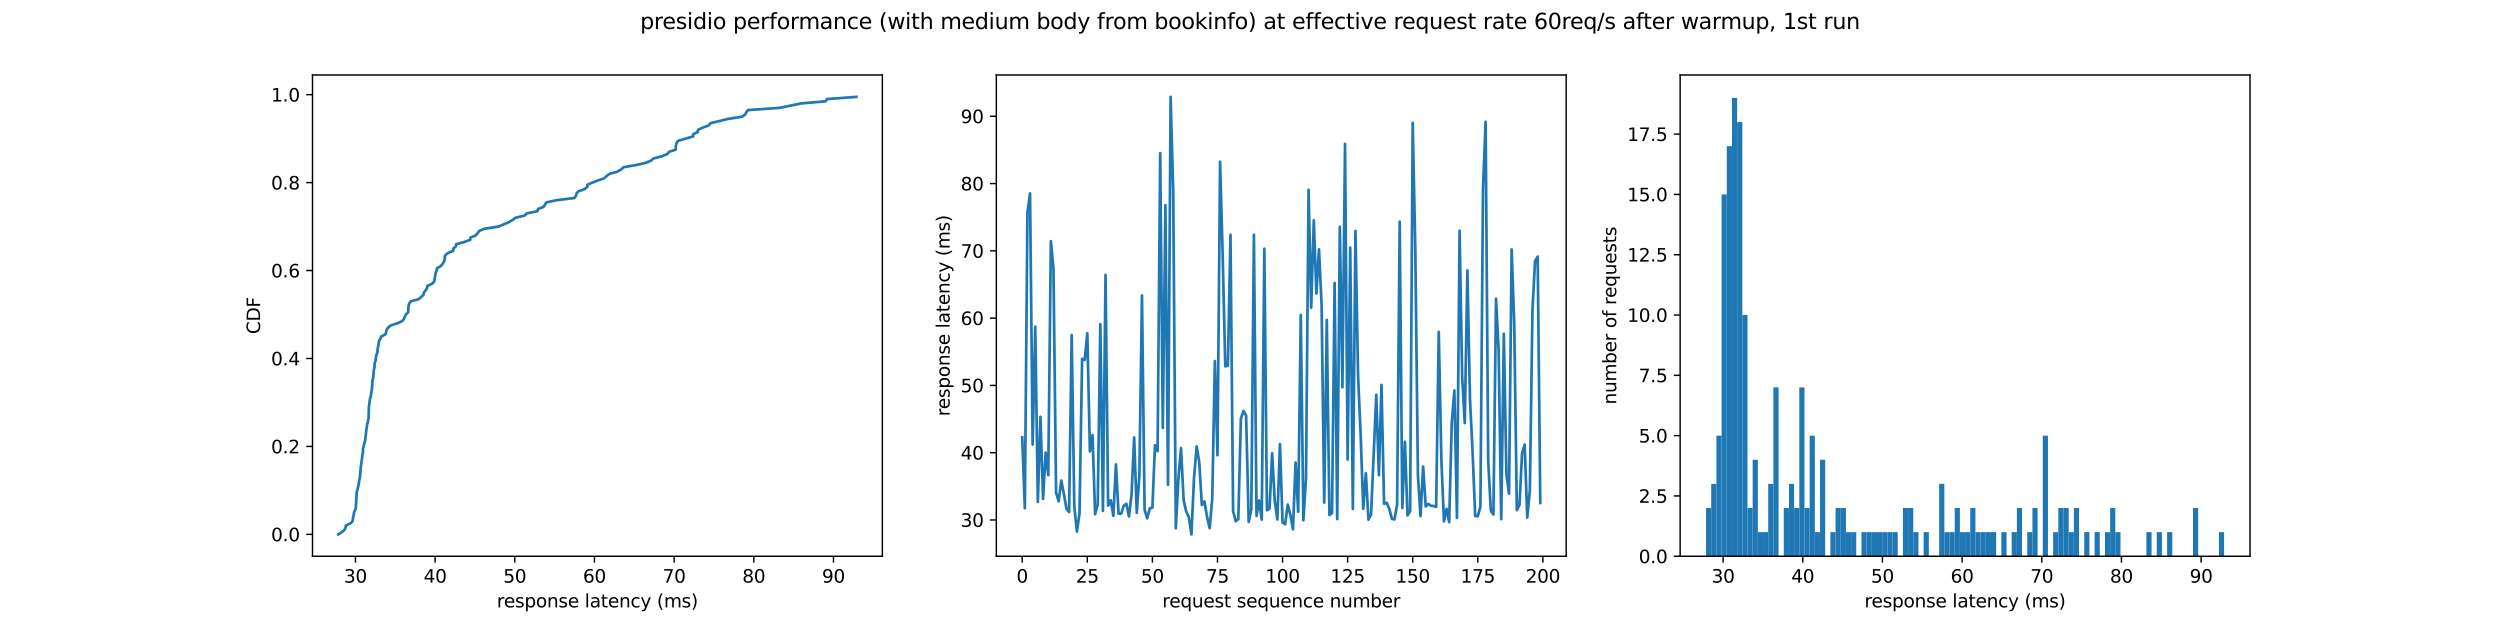 <?xml version="1.0" encoding="utf-8" standalone="no"?>
<!DOCTYPE svg PUBLIC "-//W3C//DTD SVG 1.1//EN"
  "http://www.w3.org/Graphics/SVG/1.1/DTD/svg11.dtd">
<svg xmlns:xlink="http://www.w3.org/1999/xlink" width="1382.4pt" height="345.6pt" viewBox="0 0 1382.4 345.6" xmlns="http://www.w3.org/2000/svg" version="1.1">
 <defs>
  <style type="text/css">*{stroke-linejoin: round; stroke-linecap: butt}</style>
 </defs>
 <g id="figure_1">
  <g id="patch_1">
   <path d="M 0 345.6 
L 1382.4 345.6 
L 1382.4 0 
L 0 0 
z
" style="fill: #ffffff"/>
  </g>
  <g id="axes_1">
   <g id="patch_2">
    <path d="M 172.8 307.584 
L 487.906 307.584 
L 487.906 41.472 
L 172.8 41.472 
z
" style="fill: #ffffff"/>
   </g>
   <g id="matplotlib.axis_1">
    <g id="xtick_1">
     <g id="line2d_1">
      <defs>
       <path id="m37df8ea4ae" d="M 0 0 
L 0 3.5 
" style="stroke: #000000; stroke-width: 0.8"/>
      </defs>
      <g>
       <use xlink:href="#m37df8ea4ae" x="196.552" y="307.584" style="stroke: #000000; stroke-width: 0.8"/>
      </g>
     </g>
     <g id="text_1">
      <!-- 30 -->
      <g transform="translate(190.19 322.182) scale(0.1 -0.1)">
       <defs>
        <path id="DejaVuSans-33" d="M 2597 2516 
Q 3050 2419 3304 2112 
Q 3559 1806 3559 1356 
Q 3559 666 3084 287 
Q 2609 -91 1734 -91 
Q 1441 -91 1130 -33 
Q 819 25 488 141 
L 488 750 
Q 750 597 1062 519 
Q 1375 441 1716 441 
Q 2309 441 2620 675 
Q 2931 909 2931 1356 
Q 2931 1769 2642 2001 
Q 2353 2234 1838 2234 
L 1294 2234 
L 1294 2753 
L 1863 2753 
Q 2328 2753 2575 2939 
Q 2822 3125 2822 3475 
Q 2822 3834 2567 4026 
Q 2313 4219 1838 4219 
Q 1578 4219 1281 4162 
Q 984 4106 628 3988 
L 628 4550 
Q 988 4650 1302 4700 
Q 1616 4750 1894 4750 
Q 2613 4750 3031 4423 
Q 3450 4097 3450 3541 
Q 3450 3153 3228 2886 
Q 3006 2619 2597 2516 
z
" transform="scale(0.016)"/>
        <path id="DejaVuSans-30" d="M 2034 4250 
Q 1547 4250 1301 3770 
Q 1056 3291 1056 2328 
Q 1056 1369 1301 889 
Q 1547 409 2034 409 
Q 2525 409 2770 889 
Q 3016 1369 3016 2328 
Q 3016 3291 2770 3770 
Q 2525 4250 2034 4250 
z
M 2034 4750 
Q 2819 4750 3233 4129 
Q 3647 3509 3647 2328 
Q 3647 1150 3233 529 
Q 2819 -91 2034 -91 
Q 1250 -91 836 529 
Q 422 1150 422 2328 
Q 422 3509 836 4129 
Q 1250 4750 2034 4750 
z
" transform="scale(0.016)"/>
       </defs>
       <use xlink:href="#DejaVuSans-33"/>
       <use xlink:href="#DejaVuSans-30" x="63.623"/>
      </g>
     </g>
    </g>
    <g id="xtick_2">
     <g id="line2d_2">
      <g>
       <use xlink:href="#m37df8ea4ae" x="240.607" y="307.584" style="stroke: #000000; stroke-width: 0.8"/>
      </g>
     </g>
     <g id="text_2">
      <!-- 40 -->
      <g transform="translate(234.244 322.182) scale(0.1 -0.1)">
       <defs>
        <path id="DejaVuSans-34" d="M 2419 4116 
L 825 1625 
L 2419 1625 
L 2419 4116 
z
M 2253 4666 
L 3047 4666 
L 3047 1625 
L 3713 1625 
L 3713 1100 
L 3047 1100 
L 3047 0 
L 2419 0 
L 2419 1100 
L 313 1100 
L 313 1709 
L 2253 4666 
z
" transform="scale(0.016)"/>
       </defs>
       <use xlink:href="#DejaVuSans-34"/>
       <use xlink:href="#DejaVuSans-30" x="63.623"/>
      </g>
     </g>
    </g>
    <g id="xtick_3">
     <g id="line2d_3">
      <g>
       <use xlink:href="#m37df8ea4ae" x="284.661" y="307.584" style="stroke: #000000; stroke-width: 0.8"/>
      </g>
     </g>
     <g id="text_3">
      <!-- 50 -->
      <g transform="translate(278.299 322.182) scale(0.1 -0.1)">
       <defs>
        <path id="DejaVuSans-35" d="M 691 4666 
L 3169 4666 
L 3169 4134 
L 1269 4134 
L 1269 2991 
Q 1406 3038 1543 3061 
Q 1681 3084 1819 3084 
Q 2600 3084 3056 2656 
Q 3513 2228 3513 1497 
Q 3513 744 3044 326 
Q 2575 -91 1722 -91 
Q 1428 -91 1123 -41 
Q 819 9 494 109 
L 494 744 
Q 775 591 1075 516 
Q 1375 441 1709 441 
Q 2250 441 2565 725 
Q 2881 1009 2881 1497 
Q 2881 1984 2565 2268 
Q 2250 2553 1709 2553 
Q 1456 2553 1204 2497 
Q 953 2441 691 2322 
L 691 4666 
z
" transform="scale(0.016)"/>
       </defs>
       <use xlink:href="#DejaVuSans-35"/>
       <use xlink:href="#DejaVuSans-30" x="63.623"/>
      </g>
     </g>
    </g>
    <g id="xtick_4">
     <g id="line2d_4">
      <g>
       <use xlink:href="#m37df8ea4ae" x="328.716" y="307.584" style="stroke: #000000; stroke-width: 0.8"/>
      </g>
     </g>
     <g id="text_4">
      <!-- 60 -->
      <g transform="translate(322.353 322.182) scale(0.1 -0.1)">
       <defs>
        <path id="DejaVuSans-36" d="M 2113 2584 
Q 1688 2584 1439 2293 
Q 1191 2003 1191 1497 
Q 1191 994 1439 701 
Q 1688 409 2113 409 
Q 2538 409 2786 701 
Q 3034 994 3034 1497 
Q 3034 2003 2786 2293 
Q 2538 2584 2113 2584 
z
M 3366 4563 
L 3366 3988 
Q 3128 4100 2886 4159 
Q 2644 4219 2406 4219 
Q 1781 4219 1451 3797 
Q 1122 3375 1075 2522 
Q 1259 2794 1537 2939 
Q 1816 3084 2150 3084 
Q 2853 3084 3261 2657 
Q 3669 2231 3669 1497 
Q 3669 778 3244 343 
Q 2819 -91 2113 -91 
Q 1303 -91 875 529 
Q 447 1150 447 2328 
Q 447 3434 972 4092 
Q 1497 4750 2381 4750 
Q 2619 4750 2861 4703 
Q 3103 4656 3366 4563 
z
" transform="scale(0.016)"/>
       </defs>
       <use xlink:href="#DejaVuSans-36"/>
       <use xlink:href="#DejaVuSans-30" x="63.623"/>
      </g>
     </g>
    </g>
    <g id="xtick_5">
     <g id="line2d_5">
      <g>
       <use xlink:href="#m37df8ea4ae" x="372.77" y="307.584" style="stroke: #000000; stroke-width: 0.8"/>
      </g>
     </g>
     <g id="text_5">
      <!-- 70 -->
      <g transform="translate(366.408 322.182) scale(0.1 -0.1)">
       <defs>
        <path id="DejaVuSans-37" d="M 525 4666 
L 3525 4666 
L 3525 4397 
L 1831 0 
L 1172 0 
L 2766 4134 
L 525 4134 
L 525 4666 
z
" transform="scale(0.016)"/>
       </defs>
       <use xlink:href="#DejaVuSans-37"/>
       <use xlink:href="#DejaVuSans-30" x="63.623"/>
      </g>
     </g>
    </g>
    <g id="xtick_6">
     <g id="line2d_6">
      <g>
       <use xlink:href="#m37df8ea4ae" x="416.825" y="307.584" style="stroke: #000000; stroke-width: 0.8"/>
      </g>
     </g>
     <g id="text_6">
      <!-- 80 -->
      <g transform="translate(410.462 322.182) scale(0.1 -0.1)">
       <defs>
        <path id="DejaVuSans-38" d="M 2034 2216 
Q 1584 2216 1326 1975 
Q 1069 1734 1069 1313 
Q 1069 891 1326 650 
Q 1584 409 2034 409 
Q 2484 409 2743 651 
Q 3003 894 3003 1313 
Q 3003 1734 2745 1975 
Q 2488 2216 2034 2216 
z
M 1403 2484 
Q 997 2584 770 2862 
Q 544 3141 544 3541 
Q 544 4100 942 4425 
Q 1341 4750 2034 4750 
Q 2731 4750 3128 4425 
Q 3525 4100 3525 3541 
Q 3525 3141 3298 2862 
Q 3072 2584 2669 2484 
Q 3125 2378 3379 2068 
Q 3634 1759 3634 1313 
Q 3634 634 3220 271 
Q 2806 -91 2034 -91 
Q 1263 -91 848 271 
Q 434 634 434 1313 
Q 434 1759 690 2068 
Q 947 2378 1403 2484 
z
M 1172 3481 
Q 1172 3119 1398 2916 
Q 1625 2713 2034 2713 
Q 2441 2713 2670 2916 
Q 2900 3119 2900 3481 
Q 2900 3844 2670 4047 
Q 2441 4250 2034 4250 
Q 1625 4250 1398 4047 
Q 1172 3844 1172 3481 
z
" transform="scale(0.016)"/>
       </defs>
       <use xlink:href="#DejaVuSans-38"/>
       <use xlink:href="#DejaVuSans-30" x="63.623"/>
      </g>
     </g>
    </g>
    <g id="xtick_7">
     <g id="line2d_7">
      <g>
       <use xlink:href="#m37df8ea4ae" x="460.879" y="307.584" style="stroke: #000000; stroke-width: 0.8"/>
      </g>
     </g>
     <g id="text_7">
      <!-- 90 -->
      <g transform="translate(454.517 322.182) scale(0.1 -0.1)">
       <defs>
        <path id="DejaVuSans-39" d="M 703 97 
L 703 672 
Q 941 559 1184 500 
Q 1428 441 1663 441 
Q 2288 441 2617 861 
Q 2947 1281 2994 2138 
Q 2813 1869 2534 1725 
Q 2256 1581 1919 1581 
Q 1219 1581 811 2004 
Q 403 2428 403 3163 
Q 403 3881 828 4315 
Q 1253 4750 1959 4750 
Q 2769 4750 3195 4129 
Q 3622 3509 3622 2328 
Q 3622 1225 3098 567 
Q 2575 -91 1691 -91 
Q 1453 -91 1209 -44 
Q 966 3 703 97 
z
M 1959 2075 
Q 2384 2075 2632 2365 
Q 2881 2656 2881 3163 
Q 2881 3666 2632 3958 
Q 2384 4250 1959 4250 
Q 1534 4250 1286 3958 
Q 1038 3666 1038 3163 
Q 1038 2656 1286 2365 
Q 1534 2075 1959 2075 
z
" transform="scale(0.016)"/>
       </defs>
       <use xlink:href="#DejaVuSans-39"/>
       <use xlink:href="#DejaVuSans-30" x="63.623"/>
      </g>
     </g>
    </g>
    <g id="text_8">
     <!-- response latency (ms) -->
     <g transform="translate(274.723 335.861) scale(0.1 -0.1)">
      <defs>
       <path id="DejaVuSans-72" d="M 2631 2963 
Q 2534 3019 2420 3045 
Q 2306 3072 2169 3072 
Q 1681 3072 1420 2755 
Q 1159 2438 1159 1844 
L 1159 0 
L 581 0 
L 581 3500 
L 1159 3500 
L 1159 2956 
Q 1341 3275 1631 3429 
Q 1922 3584 2338 3584 
Q 2397 3584 2469 3576 
Q 2541 3569 2628 3553 
L 2631 2963 
z
" transform="scale(0.016)"/>
       <path id="DejaVuSans-65" d="M 3597 1894 
L 3597 1613 
L 953 1613 
Q 991 1019 1311 708 
Q 1631 397 2203 397 
Q 2534 397 2845 478 
Q 3156 559 3463 722 
L 3463 178 
Q 3153 47 2828 -22 
Q 2503 -91 2169 -91 
Q 1331 -91 842 396 
Q 353 884 353 1716 
Q 353 2575 817 3079 
Q 1281 3584 2069 3584 
Q 2775 3584 3186 3129 
Q 3597 2675 3597 1894 
z
M 3022 2063 
Q 3016 2534 2758 2815 
Q 2500 3097 2075 3097 
Q 1594 3097 1305 2825 
Q 1016 2553 972 2059 
L 3022 2063 
z
" transform="scale(0.016)"/>
       <path id="DejaVuSans-73" d="M 2834 3397 
L 2834 2853 
Q 2591 2978 2328 3040 
Q 2066 3103 1784 3103 
Q 1356 3103 1142 2972 
Q 928 2841 928 2578 
Q 928 2378 1081 2264 
Q 1234 2150 1697 2047 
L 1894 2003 
Q 2506 1872 2764 1633 
Q 3022 1394 3022 966 
Q 3022 478 2636 193 
Q 2250 -91 1575 -91 
Q 1294 -91 989 -36 
Q 684 19 347 128 
L 347 722 
Q 666 556 975 473 
Q 1284 391 1588 391 
Q 1994 391 2212 530 
Q 2431 669 2431 922 
Q 2431 1156 2273 1281 
Q 2116 1406 1581 1522 
L 1381 1569 
Q 847 1681 609 1914 
Q 372 2147 372 2553 
Q 372 3047 722 3315 
Q 1072 3584 1716 3584 
Q 2034 3584 2315 3537 
Q 2597 3491 2834 3397 
z
" transform="scale(0.016)"/>
       <path id="DejaVuSans-70" d="M 1159 525 
L 1159 -1331 
L 581 -1331 
L 581 3500 
L 1159 3500 
L 1159 2969 
Q 1341 3281 1617 3432 
Q 1894 3584 2278 3584 
Q 2916 3584 3314 3078 
Q 3713 2572 3713 1747 
Q 3713 922 3314 415 
Q 2916 -91 2278 -91 
Q 1894 -91 1617 61 
Q 1341 213 1159 525 
z
M 3116 1747 
Q 3116 2381 2855 2742 
Q 2594 3103 2138 3103 
Q 1681 3103 1420 2742 
Q 1159 2381 1159 1747 
Q 1159 1113 1420 752 
Q 1681 391 2138 391 
Q 2594 391 2855 752 
Q 3116 1113 3116 1747 
z
" transform="scale(0.016)"/>
       <path id="DejaVuSans-6f" d="M 1959 3097 
Q 1497 3097 1228 2736 
Q 959 2375 959 1747 
Q 959 1119 1226 758 
Q 1494 397 1959 397 
Q 2419 397 2687 759 
Q 2956 1122 2956 1747 
Q 2956 2369 2687 2733 
Q 2419 3097 1959 3097 
z
M 1959 3584 
Q 2709 3584 3137 3096 
Q 3566 2609 3566 1747 
Q 3566 888 3137 398 
Q 2709 -91 1959 -91 
Q 1206 -91 779 398 
Q 353 888 353 1747 
Q 353 2609 779 3096 
Q 1206 3584 1959 3584 
z
" transform="scale(0.016)"/>
       <path id="DejaVuSans-6e" d="M 3513 2113 
L 3513 0 
L 2938 0 
L 2938 2094 
Q 2938 2591 2744 2837 
Q 2550 3084 2163 3084 
Q 1697 3084 1428 2787 
Q 1159 2491 1159 1978 
L 1159 0 
L 581 0 
L 581 3500 
L 1159 3500 
L 1159 2956 
Q 1366 3272 1645 3428 
Q 1925 3584 2291 3584 
Q 2894 3584 3203 3211 
Q 3513 2838 3513 2113 
z
" transform="scale(0.016)"/>
       <path id="DejaVuSans-20" transform="scale(0.016)"/>
       <path id="DejaVuSans-6c" d="M 603 4863 
L 1178 4863 
L 1178 0 
L 603 0 
L 603 4863 
z
" transform="scale(0.016)"/>
       <path id="DejaVuSans-61" d="M 2194 1759 
Q 1497 1759 1228 1600 
Q 959 1441 959 1056 
Q 959 750 1161 570 
Q 1363 391 1709 391 
Q 2188 391 2477 730 
Q 2766 1069 2766 1631 
L 2766 1759 
L 2194 1759 
z
M 3341 1997 
L 3341 0 
L 2766 0 
L 2766 531 
Q 2569 213 2275 61 
Q 1981 -91 1556 -91 
Q 1019 -91 701 211 
Q 384 513 384 1019 
Q 384 1609 779 1909 
Q 1175 2209 1959 2209 
L 2766 2209 
L 2766 2266 
Q 2766 2663 2505 2880 
Q 2244 3097 1772 3097 
Q 1472 3097 1187 3025 
Q 903 2953 641 2809 
L 641 3341 
Q 956 3463 1253 3523 
Q 1550 3584 1831 3584 
Q 2591 3584 2966 3190 
Q 3341 2797 3341 1997 
z
" transform="scale(0.016)"/>
       <path id="DejaVuSans-74" d="M 1172 4494 
L 1172 3500 
L 2356 3500 
L 2356 3053 
L 1172 3053 
L 1172 1153 
Q 1172 725 1289 603 
Q 1406 481 1766 481 
L 2356 481 
L 2356 0 
L 1766 0 
Q 1100 0 847 248 
Q 594 497 594 1153 
L 594 3053 
L 172 3053 
L 172 3500 
L 594 3500 
L 594 4494 
L 1172 4494 
z
" transform="scale(0.016)"/>
       <path id="DejaVuSans-63" d="M 3122 3366 
L 3122 2828 
Q 2878 2963 2633 3030 
Q 2388 3097 2138 3097 
Q 1578 3097 1268 2742 
Q 959 2388 959 1747 
Q 959 1106 1268 751 
Q 1578 397 2138 397 
Q 2388 397 2633 464 
Q 2878 531 3122 666 
L 3122 134 
Q 2881 22 2623 -34 
Q 2366 -91 2075 -91 
Q 1284 -91 818 406 
Q 353 903 353 1747 
Q 353 2603 823 3093 
Q 1294 3584 2113 3584 
Q 2378 3584 2631 3529 
Q 2884 3475 3122 3366 
z
" transform="scale(0.016)"/>
       <path id="DejaVuSans-79" d="M 2059 -325 
Q 1816 -950 1584 -1140 
Q 1353 -1331 966 -1331 
L 506 -1331 
L 506 -850 
L 844 -850 
Q 1081 -850 1212 -737 
Q 1344 -625 1503 -206 
L 1606 56 
L 191 3500 
L 800 3500 
L 1894 763 
L 2988 3500 
L 3597 3500 
L 2059 -325 
z
" transform="scale(0.016)"/>
       <path id="DejaVuSans-28" d="M 1984 4856 
Q 1566 4138 1362 3434 
Q 1159 2731 1159 2009 
Q 1159 1288 1364 580 
Q 1569 -128 1984 -844 
L 1484 -844 
Q 1016 -109 783 600 
Q 550 1309 550 2009 
Q 550 2706 781 3412 
Q 1013 4119 1484 4856 
L 1984 4856 
z
" transform="scale(0.016)"/>
       <path id="DejaVuSans-6d" d="M 3328 2828 
Q 3544 3216 3844 3400 
Q 4144 3584 4550 3584 
Q 5097 3584 5394 3201 
Q 5691 2819 5691 2113 
L 5691 0 
L 5113 0 
L 5113 2094 
Q 5113 2597 4934 2840 
Q 4756 3084 4391 3084 
Q 3944 3084 3684 2787 
Q 3425 2491 3425 1978 
L 3425 0 
L 2847 0 
L 2847 2094 
Q 2847 2600 2669 2842 
Q 2491 3084 2119 3084 
Q 1678 3084 1418 2786 
Q 1159 2488 1159 1978 
L 1159 0 
L 581 0 
L 581 3500 
L 1159 3500 
L 1159 2956 
Q 1356 3278 1631 3431 
Q 1906 3584 2284 3584 
Q 2666 3584 2933 3390 
Q 3200 3197 3328 2828 
z
" transform="scale(0.016)"/>
       <path id="DejaVuSans-29" d="M 513 4856 
L 1013 4856 
Q 1481 4119 1714 3412 
Q 1947 2706 1947 2009 
Q 1947 1309 1714 600 
Q 1481 -109 1013 -844 
L 513 -844 
Q 928 -128 1133 580 
Q 1338 1288 1338 2009 
Q 1338 2731 1133 3434 
Q 928 4138 513 4856 
z
" transform="scale(0.016)"/>
      </defs>
      <use xlink:href="#DejaVuSans-72"/>
      <use xlink:href="#DejaVuSans-65" x="38.863"/>
      <use xlink:href="#DejaVuSans-73" x="100.387"/>
      <use xlink:href="#DejaVuSans-70" x="152.486"/>
      <use xlink:href="#DejaVuSans-6f" x="215.963"/>
      <use xlink:href="#DejaVuSans-6e" x="277.145"/>
      <use xlink:href="#DejaVuSans-73" x="340.523"/>
      <use xlink:href="#DejaVuSans-65" x="392.623"/>
      <use xlink:href="#DejaVuSans-20" x="454.146"/>
      <use xlink:href="#DejaVuSans-6c" x="485.934"/>
      <use xlink:href="#DejaVuSans-61" x="513.717"/>
      <use xlink:href="#DejaVuSans-74" x="574.996"/>
      <use xlink:href="#DejaVuSans-65" x="614.205"/>
      <use xlink:href="#DejaVuSans-6e" x="675.729"/>
      <use xlink:href="#DejaVuSans-63" x="739.107"/>
      <use xlink:href="#DejaVuSans-79" x="794.088"/>
      <use xlink:href="#DejaVuSans-20" x="853.268"/>
      <use xlink:href="#DejaVuSans-28" x="885.055"/>
      <use xlink:href="#DejaVuSans-6d" x="924.068"/>
      <use xlink:href="#DejaVuSans-73" x="1021.48"/>
      <use xlink:href="#DejaVuSans-29" x="1073.58"/>
     </g>
    </g>
   </g>
   <g id="matplotlib.axis_2">
    <g id="ytick_1">
     <g id="line2d_8">
      <defs>
       <path id="mae83cc0436" d="M 0 0 
L -3.5 0 
" style="stroke: #000000; stroke-width: 0.8"/>
      </defs>
      <g>
       <use xlink:href="#mae83cc0436" x="172.8" y="295.488" style="stroke: #000000; stroke-width: 0.8"/>
      </g>
     </g>
     <g id="text_9">
      <!-- 0.0 -->
      <g transform="translate(149.897 299.287) scale(0.1 -0.1)">
       <defs>
        <path id="DejaVuSans-2e" d="M 684 794 
L 1344 794 
L 1344 0 
L 684 0 
L 684 794 
z
" transform="scale(0.016)"/>
       </defs>
       <use xlink:href="#DejaVuSans-30"/>
       <use xlink:href="#DejaVuSans-2e" x="63.623"/>
       <use xlink:href="#DejaVuSans-30" x="95.41"/>
      </g>
     </g>
    </g>
    <g id="ytick_2">
     <g id="line2d_9">
      <g>
       <use xlink:href="#mae83cc0436" x="172.8" y="246.861" style="stroke: #000000; stroke-width: 0.8"/>
      </g>
     </g>
     <g id="text_10">
      <!-- 0.2 -->
      <g transform="translate(149.897 250.66) scale(0.1 -0.1)">
       <defs>
        <path id="DejaVuSans-32" d="M 1228 531 
L 3431 531 
L 3431 0 
L 469 0 
L 469 531 
Q 828 903 1448 1529 
Q 2069 2156 2228 2338 
Q 2531 2678 2651 2914 
Q 2772 3150 2772 3378 
Q 2772 3750 2511 3984 
Q 2250 4219 1831 4219 
Q 1534 4219 1204 4116 
Q 875 4013 500 3803 
L 500 4441 
Q 881 4594 1212 4672 
Q 1544 4750 1819 4750 
Q 2544 4750 2975 4387 
Q 3406 4025 3406 3419 
Q 3406 3131 3298 2873 
Q 3191 2616 2906 2266 
Q 2828 2175 2409 1742 
Q 1991 1309 1228 531 
z
" transform="scale(0.016)"/>
       </defs>
       <use xlink:href="#DejaVuSans-30"/>
       <use xlink:href="#DejaVuSans-2e" x="63.623"/>
       <use xlink:href="#DejaVuSans-32" x="95.41"/>
      </g>
     </g>
    </g>
    <g id="ytick_3">
     <g id="line2d_10">
      <g>
       <use xlink:href="#mae83cc0436" x="172.8" y="198.234" style="stroke: #000000; stroke-width: 0.8"/>
      </g>
     </g>
     <g id="text_11">
      <!-- 0.4 -->
      <g transform="translate(149.897 202.033) scale(0.1 -0.1)">
       <use xlink:href="#DejaVuSans-30"/>
       <use xlink:href="#DejaVuSans-2e" x="63.623"/>
       <use xlink:href="#DejaVuSans-34" x="95.41"/>
      </g>
     </g>
    </g>
    <g id="ytick_4">
     <g id="line2d_11">
      <g>
       <use xlink:href="#mae83cc0436" x="172.8" y="149.607" style="stroke: #000000; stroke-width: 0.8"/>
      </g>
     </g>
     <g id="text_12">
      <!-- 0.6 -->
      <g transform="translate(149.897 153.406) scale(0.1 -0.1)">
       <use xlink:href="#DejaVuSans-30"/>
       <use xlink:href="#DejaVuSans-2e" x="63.623"/>
       <use xlink:href="#DejaVuSans-36" x="95.41"/>
      </g>
     </g>
    </g>
    <g id="ytick_5">
     <g id="line2d_12">
      <g>
       <use xlink:href="#mae83cc0436" x="172.8" y="100.979" style="stroke: #000000; stroke-width: 0.8"/>
      </g>
     </g>
     <g id="text_13">
      <!-- 0.8 -->
      <g transform="translate(149.897 104.779) scale(0.1 -0.1)">
       <use xlink:href="#DejaVuSans-30"/>
       <use xlink:href="#DejaVuSans-2e" x="63.623"/>
       <use xlink:href="#DejaVuSans-38" x="95.41"/>
      </g>
     </g>
    </g>
    <g id="ytick_6">
     <g id="line2d_13">
      <g>
       <use xlink:href="#mae83cc0436" x="172.8" y="52.352" style="stroke: #000000; stroke-width: 0.8"/>
      </g>
     </g>
     <g id="text_14">
      <!-- 1.0 -->
      <g transform="translate(149.897 56.152) scale(0.1 -0.1)">
       <defs>
        <path id="DejaVuSans-31" d="M 794 531 
L 1825 531 
L 1825 4091 
L 703 3866 
L 703 4441 
L 1819 4666 
L 2450 4666 
L 2450 531 
L 3481 531 
L 3481 0 
L 794 0 
L 794 531 
z
" transform="scale(0.016)"/>
       </defs>
       <use xlink:href="#DejaVuSans-31"/>
       <use xlink:href="#DejaVuSans-2e" x="63.623"/>
       <use xlink:href="#DejaVuSans-30" x="95.41"/>
      </g>
     </g>
    </g>
    <g id="text_15">
     <!-- CDF -->
     <g transform="translate(143.817 184.745) rotate(-90) scale(0.1 -0.1)">
      <defs>
       <path id="DejaVuSans-43" d="M 4122 4306 
L 4122 3641 
Q 3803 3938 3442 4084 
Q 3081 4231 2675 4231 
Q 1875 4231 1450 3742 
Q 1025 3253 1025 2328 
Q 1025 1406 1450 917 
Q 1875 428 2675 428 
Q 3081 428 3442 575 
Q 3803 722 4122 1019 
L 4122 359 
Q 3791 134 3420 21 
Q 3050 -91 2638 -91 
Q 1578 -91 968 557 
Q 359 1206 359 2328 
Q 359 3453 968 4101 
Q 1578 4750 2638 4750 
Q 3056 4750 3426 4639 
Q 3797 4528 4122 4306 
z
" transform="scale(0.016)"/>
       <path id="DejaVuSans-44" d="M 1259 4147 
L 1259 519 
L 2022 519 
Q 2988 519 3436 956 
Q 3884 1394 3884 2338 
Q 3884 3275 3436 3711 
Q 2988 4147 2022 4147 
L 1259 4147 
z
M 628 4666 
L 1925 4666 
Q 3281 4666 3915 4102 
Q 4550 3538 4550 2338 
Q 4550 1131 3912 565 
Q 3275 0 1925 0 
L 628 0 
L 628 4666 
z
" transform="scale(0.016)"/>
       <path id="DejaVuSans-46" d="M 628 4666 
L 3309 4666 
L 3309 4134 
L 1259 4134 
L 1259 2759 
L 3109 2759 
L 3109 2228 
L 1259 2228 
L 1259 0 
L 628 0 
L 628 4666 
z
" transform="scale(0.016)"/>
      </defs>
      <use xlink:href="#DejaVuSans-43"/>
      <use xlink:href="#DejaVuSans-44" x="69.824"/>
      <use xlink:href="#DejaVuSans-46" x="146.826"/>
     </g>
    </g>
   </g>
   <g id="line2d_14">
    <path d="M 187.123 295.488 
L 188.962 294.272 
L 190.422 293.057 
L 191.113 291.841 
L 191.202 290.625 
L 193.762 289.41 
L 194.951 288.194 
L 195.287 285.763 
L 195.642 284.547 
L 195.746 283.331 
L 196.372 282.116 
L 196.755 280.9 
L 196.932 277.253 
L 197.123 274.821 
L 197.123 273.606 
L 197.241 272.39 
L 198.136 268.743 
L 198.535 266.312 
L 199.016 263.88 
L 199.548 257.802 
L 199.793 256.586 
L 199.871 255.371 
L 200.097 254.155 
L 200.369 251.724 
L 200.679 250.508 
L 200.734 248.077 
L 201.97 243.214 
L 202.625 237.135 
L 202.922 235.92 
L 202.976 234.704 
L 203.426 233.488 
L 203.546 232.273 
L 203.811 231.057 
L 203.914 227.41 
L 203.983 224.979 
L 204.647 220.116 
L 205.09 218.9 
L 205.385 216.469 
L 205.696 215.253 
L 205.699 214.038 
L 205.834 212.822 
L 205.914 210.391 
L 206.362 209.175 
L 206.372 207.959 
L 206.58 206.743 
L 206.608 205.528 
L 206.766 204.312 
L 207.083 203.096 
L 207.154 200.665 
L 207.676 199.449 
L 207.936 197.018 
L 208.734 194.587 
L 208.736 193.371 
L 209.452 189.724 
L 209.58 188.508 
L 210.351 187.293 
L 210.806 186.077 
L 213.198 184.861 
L 213.779 182.43 
L 214.552 181.214 
L 215.978 179.999 
L 219.607 178.783 
L 222.378 177.567 
L 223.391 176.352 
L 223.769 175.136 
L 224.428 173.92 
L 225.684 172.704 
L 225.928 169.057 
L 226.247 167.842 
L 227.191 166.626 
L 231.519 165.41 
L 232.95 164.195 
L 234.163 162.979 
L 234.414 161.763 
L 235.35 160.548 
L 236.121 159.332 
L 236.304 158.116 
L 238.939 156.901 
L 240.062 155.685 
L 240.946 150.822 
L 241.429 149.607 
L 241.61 148.391 
L 243.648 147.175 
L 244.709 145.96 
L 245.482 144.744 
L 245.908 143.528 
L 245.943 142.313 
L 246.221 141.097 
L 247.743 139.881 
L 250.614 138.665 
L 250.664 137.45 
L 252.101 136.234 
L 252.235 135.018 
L 256.814 133.803 
L 260.004 132.587 
L 260.168 131.371 
L 263.026 130.156 
L 264.123 128.94 
L 264.923 127.724 
L 267.905 126.509 
L 275.672 125.293 
L 281.349 122.862 
L 283.412 121.646 
L 284.961 120.43 
L 290.006 119.215 
L 291.293 117.999 
L 297.162 116.783 
L 297.525 115.568 
L 300.593 114.352 
L 302.101 111.921 
L 307.744 110.705 
L 317.649 109.489 
L 318.463 108.274 
L 318.818 107.058 
L 319.718 105.842 
L 323.126 104.626 
L 324.728 103.411 
L 324.799 102.195 
L 327.512 100.979 
L 334.096 98.548 
L 335.473 97.332 
L 337.085 96.117 
L 341.393 94.901 
L 343.53 93.685 
L 344.802 92.47 
L 351.774 91.254 
L 357.055 90.038 
L 359.957 88.823 
L 361.372 87.607 
L 366.097 86.391 
L 369 85.176 
L 369.973 83.96 
L 373.662 82.744 
L 373.746 80.313 
L 374.161 79.097 
L 374.91 77.882 
L 383.26 75.45 
L 383.288 74.235 
L 385.808 73.019 
L 385.959 71.803 
L 388.545 70.587 
L 391.859 69.372 
L 392.774 68.156 
L 402.697 65.725 
L 410.374 64.509 
L 412.084 63.293 
L 412.728 62.078 
L 413.62 60.862 
L 431.087 59.646 
L 442.853 57.215 
L 456.598 55.999 
L 457.263 54.784 
L 473.583 53.568 
L 473.583 53.568 
" clip-path="url(#pbaf386350f)" style="fill: none; stroke: #1f77b4; stroke-width: 1.5; stroke-linecap: square"/>
   </g>
   <g id="patch_3">
    <path d="M 172.8 307.584 
L 172.8 41.472 
" style="fill: none; stroke: #000000; stroke-width: 0.8; stroke-linejoin: miter; stroke-linecap: square"/>
   </g>
   <g id="patch_4">
    <path d="M 487.906 307.584 
L 487.906 41.472 
" style="fill: none; stroke: #000000; stroke-width: 0.8; stroke-linejoin: miter; stroke-linecap: square"/>
   </g>
   <g id="patch_5">
    <path d="M 172.8 307.584 
L 487.906 307.584 
" style="fill: none; stroke: #000000; stroke-width: 0.8; stroke-linejoin: miter; stroke-linecap: square"/>
   </g>
   <g id="patch_6">
    <path d="M 172.8 41.472 
L 487.906 41.472 
" style="fill: none; stroke: #000000; stroke-width: 0.8; stroke-linejoin: miter; stroke-linecap: square"/>
   </g>
  </g>
  <g id="axes_2">
   <g id="patch_7">
    <path d="M 550.927 307.584 
L 866.033 307.584 
L 866.033 41.472 
L 550.927 41.472 
z
" style="fill: #ffffff"/>
   </g>
   <g id="matplotlib.axis_3">
    <g id="xtick_8">
     <g id="line2d_15">
      <g>
       <use xlink:href="#m37df8ea4ae" x="565.25" y="307.584" style="stroke: #000000; stroke-width: 0.8"/>
      </g>
     </g>
     <g id="text_16">
      <!-- 0 -->
      <g transform="translate(562.069 322.182) scale(0.1 -0.1)">
       <use xlink:href="#DejaVuSans-30"/>
      </g>
     </g>
    </g>
    <g id="xtick_9">
     <g id="line2d_16">
      <g>
       <use xlink:href="#m37df8ea4ae" x="601.237" y="307.584" style="stroke: #000000; stroke-width: 0.8"/>
      </g>
     </g>
     <g id="text_17">
      <!-- 25 -->
      <g transform="translate(594.875 322.182) scale(0.1 -0.1)">
       <use xlink:href="#DejaVuSans-32"/>
       <use xlink:href="#DejaVuSans-35" x="63.623"/>
      </g>
     </g>
    </g>
    <g id="xtick_10">
     <g id="line2d_17">
      <g>
       <use xlink:href="#m37df8ea4ae" x="637.225" y="307.584" style="stroke: #000000; stroke-width: 0.8"/>
      </g>
     </g>
     <g id="text_18">
      <!-- 50 -->
      <g transform="translate(630.862 322.182) scale(0.1 -0.1)">
       <use xlink:href="#DejaVuSans-35"/>
       <use xlink:href="#DejaVuSans-30" x="63.623"/>
      </g>
     </g>
    </g>
    <g id="xtick_11">
     <g id="line2d_18">
      <g>
       <use xlink:href="#m37df8ea4ae" x="673.212" y="307.584" style="stroke: #000000; stroke-width: 0.8"/>
      </g>
     </g>
     <g id="text_19">
      <!-- 75 -->
      <g transform="translate(666.85 322.182) scale(0.1 -0.1)">
       <use xlink:href="#DejaVuSans-37"/>
       <use xlink:href="#DejaVuSans-35" x="63.623"/>
      </g>
     </g>
    </g>
    <g id="xtick_12">
     <g id="line2d_19">
      <g>
       <use xlink:href="#m37df8ea4ae" x="709.2" y="307.584" style="stroke: #000000; stroke-width: 0.8"/>
      </g>
     </g>
     <g id="text_20">
      <!-- 100 -->
      <g transform="translate(699.656 322.182) scale(0.1 -0.1)">
       <use xlink:href="#DejaVuSans-31"/>
       <use xlink:href="#DejaVuSans-30" x="63.623"/>
       <use xlink:href="#DejaVuSans-30" x="127.246"/>
      </g>
     </g>
    </g>
    <g id="xtick_13">
     <g id="line2d_20">
      <g>
       <use xlink:href="#m37df8ea4ae" x="745.187" y="307.584" style="stroke: #000000; stroke-width: 0.8"/>
      </g>
     </g>
     <g id="text_21">
      <!-- 125 -->
      <g transform="translate(735.643 322.182) scale(0.1 -0.1)">
       <use xlink:href="#DejaVuSans-31"/>
       <use xlink:href="#DejaVuSans-32" x="63.623"/>
       <use xlink:href="#DejaVuSans-35" x="127.246"/>
      </g>
     </g>
    </g>
    <g id="xtick_14">
     <g id="line2d_21">
      <g>
       <use xlink:href="#m37df8ea4ae" x="781.175" y="307.584" style="stroke: #000000; stroke-width: 0.8"/>
      </g>
     </g>
     <g id="text_22">
      <!-- 150 -->
      <g transform="translate(771.631 322.182) scale(0.1 -0.1)">
       <use xlink:href="#DejaVuSans-31"/>
       <use xlink:href="#DejaVuSans-35" x="63.623"/>
       <use xlink:href="#DejaVuSans-30" x="127.246"/>
      </g>
     </g>
    </g>
    <g id="xtick_15">
     <g id="line2d_22">
      <g>
       <use xlink:href="#m37df8ea4ae" x="817.162" y="307.584" style="stroke: #000000; stroke-width: 0.8"/>
      </g>
     </g>
     <g id="text_23">
      <!-- 175 -->
      <g transform="translate(807.618 322.182) scale(0.1 -0.1)">
       <use xlink:href="#DejaVuSans-31"/>
       <use xlink:href="#DejaVuSans-37" x="63.623"/>
       <use xlink:href="#DejaVuSans-35" x="127.246"/>
      </g>
     </g>
    </g>
    <g id="xtick_16">
     <g id="line2d_23">
      <g>
       <use xlink:href="#m37df8ea4ae" x="853.149" y="307.584" style="stroke: #000000; stroke-width: 0.8"/>
      </g>
     </g>
     <g id="text_24">
      <!-- 200 -->
      <g transform="translate(843.606 322.182) scale(0.1 -0.1)">
       <use xlink:href="#DejaVuSans-32"/>
       <use xlink:href="#DejaVuSans-30" x="63.623"/>
       <use xlink:href="#DejaVuSans-30" x="127.246"/>
      </g>
     </g>
    </g>
    <g id="text_25">
     <!-- request sequence number -->
     <g transform="translate(642.689 335.861) scale(0.1 -0.1)">
      <defs>
       <path id="DejaVuSans-71" d="M 947 1747 
Q 947 1113 1208 752 
Q 1469 391 1925 391 
Q 2381 391 2643 752 
Q 2906 1113 2906 1747 
Q 2906 2381 2643 2742 
Q 2381 3103 1925 3103 
Q 1469 3103 1208 2742 
Q 947 2381 947 1747 
z
M 2906 525 
Q 2725 213 2448 61 
Q 2172 -91 1784 -91 
Q 1150 -91 751 415 
Q 353 922 353 1747 
Q 353 2572 751 3078 
Q 1150 3584 1784 3584 
Q 2172 3584 2448 3432 
Q 2725 3281 2906 2969 
L 2906 3500 
L 3481 3500 
L 3481 -1331 
L 2906 -1331 
L 2906 525 
z
" transform="scale(0.016)"/>
       <path id="DejaVuSans-75" d="M 544 1381 
L 544 3500 
L 1119 3500 
L 1119 1403 
Q 1119 906 1312 657 
Q 1506 409 1894 409 
Q 2359 409 2629 706 
Q 2900 1003 2900 1516 
L 2900 3500 
L 3475 3500 
L 3475 0 
L 2900 0 
L 2900 538 
Q 2691 219 2414 64 
Q 2138 -91 1772 -91 
Q 1169 -91 856 284 
Q 544 659 544 1381 
z
M 1991 3584 
L 1991 3584 
z
" transform="scale(0.016)"/>
       <path id="DejaVuSans-62" d="M 3116 1747 
Q 3116 2381 2855 2742 
Q 2594 3103 2138 3103 
Q 1681 3103 1420 2742 
Q 1159 2381 1159 1747 
Q 1159 1113 1420 752 
Q 1681 391 2138 391 
Q 2594 391 2855 752 
Q 3116 1113 3116 1747 
z
M 1159 2969 
Q 1341 3281 1617 3432 
Q 1894 3584 2278 3584 
Q 2916 3584 3314 3078 
Q 3713 2572 3713 1747 
Q 3713 922 3314 415 
Q 2916 -91 2278 -91 
Q 1894 -91 1617 61 
Q 1341 213 1159 525 
L 1159 0 
L 581 0 
L 581 4863 
L 1159 4863 
L 1159 2969 
z
" transform="scale(0.016)"/>
      </defs>
      <use xlink:href="#DejaVuSans-72"/>
      <use xlink:href="#DejaVuSans-65" x="38.863"/>
      <use xlink:href="#DejaVuSans-71" x="100.387"/>
      <use xlink:href="#DejaVuSans-75" x="163.863"/>
      <use xlink:href="#DejaVuSans-65" x="227.242"/>
      <use xlink:href="#DejaVuSans-73" x="288.766"/>
      <use xlink:href="#DejaVuSans-74" x="340.865"/>
      <use xlink:href="#DejaVuSans-20" x="380.074"/>
      <use xlink:href="#DejaVuSans-73" x="411.861"/>
      <use xlink:href="#DejaVuSans-65" x="463.961"/>
      <use xlink:href="#DejaVuSans-71" x="525.484"/>
      <use xlink:href="#DejaVuSans-75" x="588.961"/>
      <use xlink:href="#DejaVuSans-65" x="652.34"/>
      <use xlink:href="#DejaVuSans-6e" x="713.863"/>
      <use xlink:href="#DejaVuSans-63" x="777.242"/>
      <use xlink:href="#DejaVuSans-65" x="832.223"/>
      <use xlink:href="#DejaVuSans-20" x="893.746"/>
      <use xlink:href="#DejaVuSans-6e" x="925.533"/>
      <use xlink:href="#DejaVuSans-75" x="988.912"/>
      <use xlink:href="#DejaVuSans-6d" x="1052.291"/>
      <use xlink:href="#DejaVuSans-62" x="1149.703"/>
      <use xlink:href="#DejaVuSans-65" x="1213.18"/>
      <use xlink:href="#DejaVuSans-72" x="1274.703"/>
     </g>
    </g>
   </g>
   <g id="matplotlib.axis_4">
    <g id="ytick_7">
     <g id="line2d_24">
      <g>
       <use xlink:href="#mae83cc0436" x="550.927" y="287.525" style="stroke: #000000; stroke-width: 0.8"/>
      </g>
     </g>
     <g id="text_26">
      <!-- 30 -->
      <g transform="translate(531.202 291.324) scale(0.1 -0.1)">
       <use xlink:href="#DejaVuSans-33"/>
       <use xlink:href="#DejaVuSans-30" x="63.623"/>
      </g>
     </g>
    </g>
    <g id="ytick_8">
     <g id="line2d_25">
      <g>
       <use xlink:href="#mae83cc0436" x="550.927" y="250.32" style="stroke: #000000; stroke-width: 0.8"/>
      </g>
     </g>
     <g id="text_27">
      <!-- 40 -->
      <g transform="translate(531.202 254.119) scale(0.1 -0.1)">
       <use xlink:href="#DejaVuSans-34"/>
       <use xlink:href="#DejaVuSans-30" x="63.623"/>
      </g>
     </g>
    </g>
    <g id="ytick_9">
     <g id="line2d_26">
      <g>
       <use xlink:href="#mae83cc0436" x="550.927" y="213.115" style="stroke: #000000; stroke-width: 0.8"/>
      </g>
     </g>
     <g id="text_28">
      <!-- 50 -->
      <g transform="translate(531.202 216.914) scale(0.1 -0.1)">
       <use xlink:href="#DejaVuSans-35"/>
       <use xlink:href="#DejaVuSans-30" x="63.623"/>
      </g>
     </g>
    </g>
    <g id="ytick_10">
     <g id="line2d_27">
      <g>
       <use xlink:href="#mae83cc0436" x="550.927" y="175.91" style="stroke: #000000; stroke-width: 0.8"/>
      </g>
     </g>
     <g id="text_29">
      <!-- 60 -->
      <g transform="translate(531.202 179.71) scale(0.1 -0.1)">
       <use xlink:href="#DejaVuSans-36"/>
       <use xlink:href="#DejaVuSans-30" x="63.623"/>
      </g>
     </g>
    </g>
    <g id="ytick_11">
     <g id="line2d_28">
      <g>
       <use xlink:href="#mae83cc0436" x="550.927" y="138.706" style="stroke: #000000; stroke-width: 0.8"/>
      </g>
     </g>
     <g id="text_30">
      <!-- 70 -->
      <g transform="translate(531.202 142.505) scale(0.1 -0.1)">
       <use xlink:href="#DejaVuSans-37"/>
       <use xlink:href="#DejaVuSans-30" x="63.623"/>
      </g>
     </g>
    </g>
    <g id="ytick_12">
     <g id="line2d_29">
      <g>
       <use xlink:href="#mae83cc0436" x="550.927" y="101.501" style="stroke: #000000; stroke-width: 0.8"/>
      </g>
     </g>
     <g id="text_31">
      <!-- 80 -->
      <g transform="translate(531.202 105.3) scale(0.1 -0.1)">
       <use xlink:href="#DejaVuSans-38"/>
       <use xlink:href="#DejaVuSans-30" x="63.623"/>
      </g>
     </g>
    </g>
    <g id="ytick_13">
     <g id="line2d_30">
      <g>
       <use xlink:href="#mae83cc0436" x="550.927" y="64.296" style="stroke: #000000; stroke-width: 0.8"/>
      </g>
     </g>
     <g id="text_32">
      <!-- 90 -->
      <g transform="translate(531.202 68.095) scale(0.1 -0.1)">
       <use xlink:href="#DejaVuSans-39"/>
       <use xlink:href="#DejaVuSans-30" x="63.623"/>
      </g>
     </g>
    </g>
    <g id="text_33">
     <!-- response latency (ms) -->
     <g transform="translate(525.122 230.158) rotate(-90) scale(0.1 -0.1)">
      <use xlink:href="#DejaVuSans-72"/>
      <use xlink:href="#DejaVuSans-65" x="38.863"/>
      <use xlink:href="#DejaVuSans-73" x="100.387"/>
      <use xlink:href="#DejaVuSans-70" x="152.486"/>
      <use xlink:href="#DejaVuSans-6f" x="215.963"/>
      <use xlink:href="#DejaVuSans-6e" x="277.145"/>
      <use xlink:href="#DejaVuSans-73" x="340.523"/>
      <use xlink:href="#DejaVuSans-65" x="392.623"/>
      <use xlink:href="#DejaVuSans-20" x="454.146"/>
      <use xlink:href="#DejaVuSans-6c" x="485.934"/>
      <use xlink:href="#DejaVuSans-61" x="513.717"/>
      <use xlink:href="#DejaVuSans-74" x="574.996"/>
      <use xlink:href="#DejaVuSans-65" x="614.205"/>
      <use xlink:href="#DejaVuSans-6e" x="675.729"/>
      <use xlink:href="#DejaVuSans-63" x="739.107"/>
      <use xlink:href="#DejaVuSans-79" x="794.088"/>
      <use xlink:href="#DejaVuSans-20" x="853.268"/>
      <use xlink:href="#DejaVuSans-28" x="885.055"/>
      <use xlink:href="#DejaVuSans-6d" x="924.068"/>
      <use xlink:href="#DejaVuSans-73" x="1021.48"/>
      <use xlink:href="#DejaVuSans-29" x="1073.58"/>
     </g>
    </g>
   </g>
   <g id="line2d_31">
    <path d="M 565.25 241.827 
L 566.69 280.995 
L 568.129 117.535 
L 569.569 106.949 
L 571.008 245.813 
L 572.448 180.631 
L 573.887 277.563 
L 575.327 230.46 
L 576.766 275.872 
L 578.206 250.274 
L 579.645 262.819 
L 581.085 133.34 
L 582.524 148.332 
L 583.964 272.324 
L 585.403 277.237 
L 586.843 265.715 
L 588.282 273.178 
L 589.722 281.249 
L 591.161 283.167 
L 592.6 185.256 
L 594.04 279.803 
L 595.479 293.935 
L 596.919 283.994 
L 598.358 198.387 
L 599.798 199.03 
L 601.237 184.27 
L 602.677 249.625 
L 604.116 240.613 
L 605.556 284.302 
L 606.995 278.899 
L 608.435 179.278 
L 609.874 282.525 
L 611.314 151.978 
L 612.753 279.619 
L 614.193 276.631 
L 615.632 285.227 
L 617.072 256.786 
L 618.511 284.012 
L 619.951 284.039 
L 621.39 279.672 
L 622.83 278.582 
L 624.269 285.601 
L 625.709 273.467 
L 627.148 241.869 
L 628.588 283.538 
L 630.027 262.875 
L 631.467 163.4 
L 632.906 281.72 
L 634.346 286.662 
L 635.785 281.132 
L 637.225 280.689 
L 638.664 246.203 
L 640.104 249.473 
L 641.543 84.653 
L 642.983 236.633 
L 644.422 113.433 
L 645.862 268.055 
L 647.301 53.568 
L 648.741 105.505 
L 650.18 292.119 
L 651.62 264.54 
L 653.059 247.752 
L 654.499 276.523 
L 655.938 282.854 
L 657.378 286.026 
L 658.817 295.488 
L 660.257 263.983 
L 661.696 246.856 
L 663.136 255.55 
L 664.575 279.24 
L 666.015 277.236 
L 667.454 285.851 
L 668.894 292.043 
L 670.333 275.487 
L 671.773 199.66 
L 673.212 251.728 
L 674.652 89.457 
L 676.091 141.068 
L 677.531 202.559 
L 678.97 202.252 
L 680.41 129.824 
L 681.849 282.613 
L 683.289 288.206 
L 684.728 287.043 
L 686.168 231.387 
L 687.607 227.266 
L 689.047 229.785 
L 690.486 288.594 
L 691.926 281.619 
L 693.365 129.847 
L 694.805 285.274 
L 696.244 276.786 
L 697.684 287.329 
L 699.123 137.532 
L 700.563 282.145 
L 702.002 281.297 
L 703.442 250.616 
L 704.881 277.024 
L 706.321 287.249 
L 707.76 245.579 
L 709.2 288.877 
L 710.639 289.881 
L 712.079 279.033 
L 713.518 284.722 
L 714.958 292.702 
L 716.397 255.762 
L 717.837 282.95 
L 719.276 174.146 
L 720.716 287.677 
L 722.155 264.859 
L 723.595 104.961 
L 725.034 170.204 
L 726.474 121.812 
L 727.913 162.325 
L 729.353 137.882 
L 730.792 168.843 
L 732.232 277.911 
L 733.671 176.927 
L 735.111 284.788 
L 736.55 283.728 
L 737.99 156.438 
L 739.429 287.043 
L 740.869 125.384 
L 742.308 214.17 
L 743.748 79.52 
L 745.187 254.109 
L 746.627 136.899 
L 748.066 281.394 
L 749.506 127.695 
L 750.945 207.515 
L 752.385 240.5 
L 753.824 281.308 
L 755.264 261.65 
L 756.703 287.354 
L 758.143 284.446 
L 761.022 218.309 
L 762.461 262.717 
L 763.901 212.862 
L 765.34 278.572 
L 766.78 278.052 
L 768.219 281.314 
L 769.659 286.943 
L 771.098 287.204 
L 772.538 279.056 
L 773.977 122.585 
L 775.417 280.892 
L 776.856 244.294 
L 778.296 284.995 
L 779.735 282.786 
L 781.175 67.912 
L 782.614 137.952 
L 784.054 262.923 
L 785.493 285.371 
L 786.933 257.995 
L 788.372 280.066 
L 789.812 278.631 
L 791.251 279.686 
L 792.691 279.8 
L 794.13 280.315 
L 795.57 183.51 
L 797.009 253.954 
L 798.449 288.293 
L 799.888 281.395 
L 801.328 288.769 
L 802.767 233.8 
L 804.207 215.913 
L 805.646 286.382 
L 807.086 127.568 
L 808.525 208.602 
L 809.965 233.939 
L 811.404 149.527 
L 812.844 220.707 
L 814.283 250.034 
L 815.723 285.296 
L 817.162 285.444 
L 818.602 280.192 
L 820.041 104.208 
L 821.481 67.351 
L 822.92 254.76 
L 824.36 282.396 
L 825.799 284.531 
L 827.238 165.205 
L 828.678 193.622 
L 830.117 287.086 
L 831.557 184.569 
L 832.996 262.447 
L 834.436 272.977 
L 835.875 137.929 
L 837.315 179.219 
L 838.754 282.1 
L 840.194 279.232 
L 841.633 250.78 
L 843.073 245.843 
L 844.512 286.188 
L 845.952 271.119 
L 847.391 171.367 
L 848.831 144.342 
L 850.27 141.89 
L 851.71 278.131 
L 851.71 278.131 
" clip-path="url(#p76d59ae95a)" style="fill: none; stroke: #1f77b4; stroke-width: 1.5; stroke-linecap: square"/>
   </g>
   <g id="patch_8">
    <path d="M 550.927 307.584 
L 550.927 41.472 
" style="fill: none; stroke: #000000; stroke-width: 0.8; stroke-linejoin: miter; stroke-linecap: square"/>
   </g>
   <g id="patch_9">
    <path d="M 866.033 307.584 
L 866.033 41.472 
" style="fill: none; stroke: #000000; stroke-width: 0.8; stroke-linejoin: miter; stroke-linecap: square"/>
   </g>
   <g id="patch_10">
    <path d="M 550.927 307.584 
L 866.033 307.584 
" style="fill: none; stroke: #000000; stroke-width: 0.8; stroke-linejoin: miter; stroke-linecap: square"/>
   </g>
   <g id="patch_11">
    <path d="M 550.927 41.472 
L 866.033 41.472 
" style="fill: none; stroke: #000000; stroke-width: 0.8; stroke-linejoin: miter; stroke-linecap: square"/>
   </g>
  </g>
  <g id="axes_3">
   <g id="patch_12">
    <path d="M 929.054 307.584 
L 1244.16 307.584 
L 1244.16 41.472 
L 929.054 41.472 
z
" style="fill: #ffffff"/>
   </g>
   <g id="patch_13">
    <path d="M 943.377 307.584 
L 946.242 307.584 
L 946.242 280.906 
L 943.377 280.906 
z
" clip-path="url(#p195b58aff6)" style="fill: #1f77b4"/>
   </g>
   <g id="patch_14">
    <path d="M 946.242 307.584 
L 949.106 307.584 
L 949.106 267.567 
L 946.242 267.567 
z
" clip-path="url(#p195b58aff6)" style="fill: #1f77b4"/>
   </g>
   <g id="patch_15">
    <path d="M 949.106 307.584 
L 951.971 307.584 
L 951.971 240.889 
L 949.106 240.889 
z
" clip-path="url(#p195b58aff6)" style="fill: #1f77b4"/>
   </g>
   <g id="patch_16">
    <path d="M 951.971 307.584 
L 954.836 307.584 
L 954.836 107.5 
L 951.971 107.5 
z
" clip-path="url(#p195b58aff6)" style="fill: #1f77b4"/>
   </g>
   <g id="patch_17">
    <path d="M 954.836 307.584 
L 957.7 307.584 
L 957.7 80.822 
L 954.836 80.822 
z
" clip-path="url(#p195b58aff6)" style="fill: #1f77b4"/>
   </g>
   <g id="patch_18">
    <path d="M 957.7 307.584 
L 960.565 307.584 
L 960.565 54.144 
L 957.7 54.144 
z
" clip-path="url(#p195b58aff6)" style="fill: #1f77b4"/>
   </g>
   <g id="patch_19">
    <path d="M 960.565 307.584 
L 963.429 307.584 
L 963.429 67.483 
L 960.565 67.483 
z
" clip-path="url(#p195b58aff6)" style="fill: #1f77b4"/>
   </g>
   <g id="patch_20">
    <path d="M 963.429 307.584 
L 966.294 307.584 
L 966.294 174.195 
L 963.429 174.195 
z
" clip-path="url(#p195b58aff6)" style="fill: #1f77b4"/>
   </g>
   <g id="patch_21">
    <path d="M 966.294 307.584 
L 969.159 307.584 
L 969.159 280.906 
L 966.294 280.906 
z
" clip-path="url(#p195b58aff6)" style="fill: #1f77b4"/>
   </g>
   <g id="patch_22">
    <path d="M 969.159 307.584 
L 972.023 307.584 
L 972.023 254.228 
L 969.159 254.228 
z
" clip-path="url(#p195b58aff6)" style="fill: #1f77b4"/>
   </g>
   <g id="patch_23">
    <path d="M 972.023 307.584 
L 974.888 307.584 
L 974.888 294.245 
L 972.023 294.245 
z
" clip-path="url(#p195b58aff6)" style="fill: #1f77b4"/>
   </g>
   <g id="patch_24">
    <path d="M 974.888 307.584 
L 977.752 307.584 
L 977.752 294.245 
L 974.888 294.245 
z
" clip-path="url(#p195b58aff6)" style="fill: #1f77b4"/>
   </g>
   <g id="patch_25">
    <path d="M 977.752 307.584 
L 980.617 307.584 
L 980.617 267.567 
L 977.752 267.567 
z
" clip-path="url(#p195b58aff6)" style="fill: #1f77b4"/>
   </g>
   <g id="patch_26">
    <path d="M 980.617 307.584 
L 983.481 307.584 
L 983.481 214.211 
L 980.617 214.211 
z
" clip-path="url(#p195b58aff6)" style="fill: #1f77b4"/>
   </g>
   <g id="patch_27">
    <path d="M 983.481 307.584 
L 986.346 307.584 
L 986.346 307.584 
L 983.481 307.584 
z
" clip-path="url(#p195b58aff6)" style="fill: #1f77b4"/>
   </g>
   <g id="patch_28">
    <path d="M 986.346 307.584 
L 989.211 307.584 
L 989.211 280.906 
L 986.346 280.906 
z
" clip-path="url(#p195b58aff6)" style="fill: #1f77b4"/>
   </g>
   <g id="patch_29">
    <path d="M 989.211 307.584 
L 992.075 307.584 
L 992.075 267.567 
L 989.211 267.567 
z
" clip-path="url(#p195b58aff6)" style="fill: #1f77b4"/>
   </g>
   <g id="patch_30">
    <path d="M 992.075 307.584 
L 994.94 307.584 
L 994.94 280.906 
L 992.075 280.906 
z
" clip-path="url(#p195b58aff6)" style="fill: #1f77b4"/>
   </g>
   <g id="patch_31">
    <path d="M 994.94 307.584 
L 997.804 307.584 
L 997.804 214.211 
L 994.94 214.211 
z
" clip-path="url(#p195b58aff6)" style="fill: #1f77b4"/>
   </g>
   <g id="patch_32">
    <path d="M 997.804 307.584 
L 1000.669 307.584 
L 1000.669 280.906 
L 997.804 280.906 
z
" clip-path="url(#p195b58aff6)" style="fill: #1f77b4"/>
   </g>
   <g id="patch_33">
    <path d="M 1000.669 307.584 
L 1003.534 307.584 
L 1003.534 240.889 
L 1000.669 240.889 
z
" clip-path="url(#p195b58aff6)" style="fill: #1f77b4"/>
   </g>
   <g id="patch_34">
    <path d="M 1003.534 307.584 
L 1006.398 307.584 
L 1006.398 294.245 
L 1003.534 294.245 
z
" clip-path="url(#p195b58aff6)" style="fill: #1f77b4"/>
   </g>
   <g id="patch_35">
    <path d="M 1006.398 307.584 
L 1009.263 307.584 
L 1009.263 254.228 
L 1006.398 254.228 
z
" clip-path="url(#p195b58aff6)" style="fill: #1f77b4"/>
   </g>
   <g id="patch_36">
    <path d="M 1009.263 307.584 
L 1012.127 307.584 
L 1012.127 307.584 
L 1009.263 307.584 
z
" clip-path="url(#p195b58aff6)" style="fill: #1f77b4"/>
   </g>
   <g id="patch_37">
    <path d="M 1012.127 307.584 
L 1014.992 307.584 
L 1014.992 294.245 
L 1012.127 294.245 
z
" clip-path="url(#p195b58aff6)" style="fill: #1f77b4"/>
   </g>
   <g id="patch_38">
    <path d="M 1014.992 307.584 
L 1017.857 307.584 
L 1017.857 280.906 
L 1014.992 280.906 
z
" clip-path="url(#p195b58aff6)" style="fill: #1f77b4"/>
   </g>
   <g id="patch_39">
    <path d="M 1017.857 307.584 
L 1020.721 307.584 
L 1020.721 280.906 
L 1017.857 280.906 
z
" clip-path="url(#p195b58aff6)" style="fill: #1f77b4"/>
   </g>
   <g id="patch_40">
    <path d="M 1020.721 307.584 
L 1023.586 307.584 
L 1023.586 294.245 
L 1020.721 294.245 
z
" clip-path="url(#p195b58aff6)" style="fill: #1f77b4"/>
   </g>
   <g id="patch_41">
    <path d="M 1023.586 307.584 
L 1026.45 307.584 
L 1026.45 294.245 
L 1023.586 294.245 
z
" clip-path="url(#p195b58aff6)" style="fill: #1f77b4"/>
   </g>
   <g id="patch_42">
    <path d="M 1026.45 307.584 
L 1029.315 307.584 
L 1029.315 307.584 
L 1026.45 307.584 
z
" clip-path="url(#p195b58aff6)" style="fill: #1f77b4"/>
   </g>
   <g id="patch_43">
    <path d="M 1029.315 307.584 
L 1032.18 307.584 
L 1032.18 294.245 
L 1029.315 294.245 
z
" clip-path="url(#p195b58aff6)" style="fill: #1f77b4"/>
   </g>
   <g id="patch_44">
    <path d="M 1032.18 307.584 
L 1035.044 307.584 
L 1035.044 294.245 
L 1032.18 294.245 
z
" clip-path="url(#p195b58aff6)" style="fill: #1f77b4"/>
   </g>
   <g id="patch_45">
    <path d="M 1035.044 307.584 
L 1037.909 307.584 
L 1037.909 294.245 
L 1035.044 294.245 
z
" clip-path="url(#p195b58aff6)" style="fill: #1f77b4"/>
   </g>
   <g id="patch_46">
    <path d="M 1037.909 307.584 
L 1040.773 307.584 
L 1040.773 294.245 
L 1037.909 294.245 
z
" clip-path="url(#p195b58aff6)" style="fill: #1f77b4"/>
   </g>
   <g id="patch_47">
    <path d="M 1040.773 307.584 
L 1043.638 307.584 
L 1043.638 294.245 
L 1040.773 294.245 
z
" clip-path="url(#p195b58aff6)" style="fill: #1f77b4"/>
   </g>
   <g id="patch_48">
    <path d="M 1043.638 307.584 
L 1046.503 307.584 
L 1046.503 294.245 
L 1043.638 294.245 
z
" clip-path="url(#p195b58aff6)" style="fill: #1f77b4"/>
   </g>
   <g id="patch_49">
    <path d="M 1046.503 307.584 
L 1049.367 307.584 
L 1049.367 294.245 
L 1046.503 294.245 
z
" clip-path="url(#p195b58aff6)" style="fill: #1f77b4"/>
   </g>
   <g id="patch_50">
    <path d="M 1049.367 307.584 
L 1052.232 307.584 
L 1052.232 307.584 
L 1049.367 307.584 
z
" clip-path="url(#p195b58aff6)" style="fill: #1f77b4"/>
   </g>
   <g id="patch_51">
    <path d="M 1052.232 307.584 
L 1055.096 307.584 
L 1055.096 280.906 
L 1052.232 280.906 
z
" clip-path="url(#p195b58aff6)" style="fill: #1f77b4"/>
   </g>
   <g id="patch_52">
    <path d="M 1055.096 307.584 
L 1057.961 307.584 
L 1057.961 280.906 
L 1055.096 280.906 
z
" clip-path="url(#p195b58aff6)" style="fill: #1f77b4"/>
   </g>
   <g id="patch_53">
    <path d="M 1057.961 307.584 
L 1060.826 307.584 
L 1060.826 294.245 
L 1057.961 294.245 
z
" clip-path="url(#p195b58aff6)" style="fill: #1f77b4"/>
   </g>
   <g id="patch_54">
    <path d="M 1060.826 307.584 
L 1063.69 307.584 
L 1063.69 307.584 
L 1060.826 307.584 
z
" clip-path="url(#p195b58aff6)" style="fill: #1f77b4"/>
   </g>
   <g id="patch_55">
    <path d="M 1063.69 307.584 
L 1066.555 307.584 
L 1066.555 294.245 
L 1063.69 294.245 
z
" clip-path="url(#p195b58aff6)" style="fill: #1f77b4"/>
   </g>
   <g id="patch_56">
    <path d="M 1066.555 307.584 
L 1069.419 307.584 
L 1069.419 307.584 
L 1066.555 307.584 
z
" clip-path="url(#p195b58aff6)" style="fill: #1f77b4"/>
   </g>
   <g id="patch_57">
    <path d="M 1069.419 307.584 
L 1072.284 307.584 
L 1072.284 307.584 
L 1069.419 307.584 
z
" clip-path="url(#p195b58aff6)" style="fill: #1f77b4"/>
   </g>
   <g id="patch_58">
    <path d="M 1072.284 307.584 
L 1075.149 307.584 
L 1075.149 267.567 
L 1072.284 267.567 
z
" clip-path="url(#p195b58aff6)" style="fill: #1f77b4"/>
   </g>
   <g id="patch_59">
    <path d="M 1075.149 307.584 
L 1078.013 307.584 
L 1078.013 294.245 
L 1075.149 294.245 
z
" clip-path="url(#p195b58aff6)" style="fill: #1f77b4"/>
   </g>
   <g id="patch_60">
    <path d="M 1078.013 307.584 
L 1080.878 307.584 
L 1080.878 294.245 
L 1078.013 294.245 
z
" clip-path="url(#p195b58aff6)" style="fill: #1f77b4"/>
   </g>
   <g id="patch_61">
    <path d="M 1080.878 307.584 
L 1083.742 307.584 
L 1083.742 280.906 
L 1080.878 280.906 
z
" clip-path="url(#p195b58aff6)" style="fill: #1f77b4"/>
   </g>
   <g id="patch_62">
    <path d="M 1083.742 307.584 
L 1086.607 307.584 
L 1086.607 294.245 
L 1083.742 294.245 
z
" clip-path="url(#p195b58aff6)" style="fill: #1f77b4"/>
   </g>
   <g id="patch_63">
    <path d="M 1086.607 307.584 
L 1089.472 307.584 
L 1089.472 294.245 
L 1086.607 294.245 
z
" clip-path="url(#p195b58aff6)" style="fill: #1f77b4"/>
   </g>
   <g id="patch_64">
    <path d="M 1089.472 307.584 
L 1092.336 307.584 
L 1092.336 280.906 
L 1089.472 280.906 
z
" clip-path="url(#p195b58aff6)" style="fill: #1f77b4"/>
   </g>
   <g id="patch_65">
    <path d="M 1092.336 307.584 
L 1095.201 307.584 
L 1095.201 294.245 
L 1092.336 294.245 
z
" clip-path="url(#p195b58aff6)" style="fill: #1f77b4"/>
   </g>
   <g id="patch_66">
    <path d="M 1095.201 307.584 
L 1098.065 307.584 
L 1098.065 294.245 
L 1095.201 294.245 
z
" clip-path="url(#p195b58aff6)" style="fill: #1f77b4"/>
   </g>
   <g id="patch_67">
    <path d="M 1098.065 307.584 
L 1100.93 307.584 
L 1100.93 294.245 
L 1098.065 294.245 
z
" clip-path="url(#p195b58aff6)" style="fill: #1f77b4"/>
   </g>
   <g id="patch_68">
    <path d="M 1100.93 307.584 
L 1103.795 307.584 
L 1103.795 294.245 
L 1100.93 294.245 
z
" clip-path="url(#p195b58aff6)" style="fill: #1f77b4"/>
   </g>
   <g id="patch_69">
    <path d="M 1103.795 307.584 
L 1106.659 307.584 
L 1106.659 307.584 
L 1103.795 307.584 
z
" clip-path="url(#p195b58aff6)" style="fill: #1f77b4"/>
   </g>
   <g id="patch_70">
    <path d="M 1106.659 307.584 
L 1109.524 307.584 
L 1109.524 294.245 
L 1106.659 294.245 
z
" clip-path="url(#p195b58aff6)" style="fill: #1f77b4"/>
   </g>
   <g id="patch_71">
    <path d="M 1109.524 307.584 
L 1112.388 307.584 
L 1112.388 307.584 
L 1109.524 307.584 
z
" clip-path="url(#p195b58aff6)" style="fill: #1f77b4"/>
   </g>
   <g id="patch_72">
    <path d="M 1112.388 307.584 
L 1115.253 307.584 
L 1115.253 294.245 
L 1112.388 294.245 
z
" clip-path="url(#p195b58aff6)" style="fill: #1f77b4"/>
   </g>
   <g id="patch_73">
    <path d="M 1115.253 307.584 
L 1118.118 307.584 
L 1118.118 280.906 
L 1115.253 280.906 
z
" clip-path="url(#p195b58aff6)" style="fill: #1f77b4"/>
   </g>
   <g id="patch_74">
    <path d="M 1118.118 307.584 
L 1120.982 307.584 
L 1120.982 307.584 
L 1118.118 307.584 
z
" clip-path="url(#p195b58aff6)" style="fill: #1f77b4"/>
   </g>
   <g id="patch_75">
    <path d="M 1120.982 307.584 
L 1123.847 307.584 
L 1123.847 294.245 
L 1120.982 294.245 
z
" clip-path="url(#p195b58aff6)" style="fill: #1f77b4"/>
   </g>
   <g id="patch_76">
    <path d="M 1123.847 307.584 
L 1126.711 307.584 
L 1126.711 280.906 
L 1123.847 280.906 
z
" clip-path="url(#p195b58aff6)" style="fill: #1f77b4"/>
   </g>
   <g id="patch_77">
    <path d="M 1126.711 307.584 
L 1129.576 307.584 
L 1129.576 307.584 
L 1126.711 307.584 
z
" clip-path="url(#p195b58aff6)" style="fill: #1f77b4"/>
   </g>
   <g id="patch_78">
    <path d="M 1129.576 307.584 
L 1132.441 307.584 
L 1132.441 240.889 
L 1129.576 240.889 
z
" clip-path="url(#p195b58aff6)" style="fill: #1f77b4"/>
   </g>
   <g id="patch_79">
    <path d="M 1132.441 307.584 
L 1135.305 307.584 
L 1135.305 307.584 
L 1132.441 307.584 
z
" clip-path="url(#p195b58aff6)" style="fill: #1f77b4"/>
   </g>
   <g id="patch_80">
    <path d="M 1135.305 307.584 
L 1138.17 307.584 
L 1138.17 294.245 
L 1135.305 294.245 
z
" clip-path="url(#p195b58aff6)" style="fill: #1f77b4"/>
   </g>
   <g id="patch_81">
    <path d="M 1138.17 307.584 
L 1141.034 307.584 
L 1141.034 280.906 
L 1138.17 280.906 
z
" clip-path="url(#p195b58aff6)" style="fill: #1f77b4"/>
   </g>
   <g id="patch_82">
    <path d="M 1141.034 307.584 
L 1143.899 307.584 
L 1143.899 280.906 
L 1141.034 280.906 
z
" clip-path="url(#p195b58aff6)" style="fill: #1f77b4"/>
   </g>
   <g id="patch_83">
    <path d="M 1143.899 307.584 
L 1146.764 307.584 
L 1146.764 294.245 
L 1143.899 294.245 
z
" clip-path="url(#p195b58aff6)" style="fill: #1f77b4"/>
   </g>
   <g id="patch_84">
    <path d="M 1146.764 307.584 
L 1149.628 307.584 
L 1149.628 280.906 
L 1146.764 280.906 
z
" clip-path="url(#p195b58aff6)" style="fill: #1f77b4"/>
   </g>
   <g id="patch_85">
    <path d="M 1149.628 307.584 
L 1152.493 307.584 
L 1152.493 307.584 
L 1149.628 307.584 
z
" clip-path="url(#p195b58aff6)" style="fill: #1f77b4"/>
   </g>
   <g id="patch_86">
    <path d="M 1152.493 307.584 
L 1155.357 307.584 
L 1155.357 294.245 
L 1152.493 294.245 
z
" clip-path="url(#p195b58aff6)" style="fill: #1f77b4"/>
   </g>
   <g id="patch_87">
    <path d="M 1155.357 307.584 
L 1158.222 307.584 
L 1158.222 307.584 
L 1155.357 307.584 
z
" clip-path="url(#p195b58aff6)" style="fill: #1f77b4"/>
   </g>
   <g id="patch_88">
    <path d="M 1158.222 307.584 
L 1161.087 307.584 
L 1161.087 294.245 
L 1158.222 294.245 
z
" clip-path="url(#p195b58aff6)" style="fill: #1f77b4"/>
   </g>
   <g id="patch_89">
    <path d="M 1161.087 307.584 
L 1163.951 307.584 
L 1163.951 307.584 
L 1161.087 307.584 
z
" clip-path="url(#p195b58aff6)" style="fill: #1f77b4"/>
   </g>
   <g id="patch_90">
    <path d="M 1163.951 307.584 
L 1166.816 307.584 
L 1166.816 294.245 
L 1163.951 294.245 
z
" clip-path="url(#p195b58aff6)" style="fill: #1f77b4"/>
   </g>
   <g id="patch_91">
    <path d="M 1166.816 307.584 
L 1169.68 307.584 
L 1169.68 280.906 
L 1166.816 280.906 
z
" clip-path="url(#p195b58aff6)" style="fill: #1f77b4"/>
   </g>
   <g id="patch_92">
    <path d="M 1169.68 307.584 
L 1172.545 307.584 
L 1172.545 294.245 
L 1169.68 294.245 
z
" clip-path="url(#p195b58aff6)" style="fill: #1f77b4"/>
   </g>
   <g id="patch_93">
    <path d="M 1172.545 307.584 
L 1175.41 307.584 
L 1175.41 307.584 
L 1172.545 307.584 
z
" clip-path="url(#p195b58aff6)" style="fill: #1f77b4"/>
   </g>
   <g id="patch_94">
    <path d="M 1175.41 307.584 
L 1178.274 307.584 
L 1178.274 307.584 
L 1175.41 307.584 
z
" clip-path="url(#p195b58aff6)" style="fill: #1f77b4"/>
   </g>
   <g id="patch_95">
    <path d="M 1178.274 307.584 
L 1181.139 307.584 
L 1181.139 307.584 
L 1178.274 307.584 
z
" clip-path="url(#p195b58aff6)" style="fill: #1f77b4"/>
   </g>
   <g id="patch_96">
    <path d="M 1181.139 307.584 
L 1184.003 307.584 
L 1184.003 307.584 
L 1181.139 307.584 
z
" clip-path="url(#p195b58aff6)" style="fill: #1f77b4"/>
   </g>
   <g id="patch_97">
    <path d="M 1184.003 307.584 
L 1186.868 307.584 
L 1186.868 307.584 
L 1184.003 307.584 
z
" clip-path="url(#p195b58aff6)" style="fill: #1f77b4"/>
   </g>
   <g id="patch_98">
    <path d="M 1186.868 307.584 
L 1189.733 307.584 
L 1189.733 294.245 
L 1186.868 294.245 
z
" clip-path="url(#p195b58aff6)" style="fill: #1f77b4"/>
   </g>
   <g id="patch_99">
    <path d="M 1189.733 307.584 
L 1192.597 307.584 
L 1192.597 307.584 
L 1189.733 307.584 
z
" clip-path="url(#p195b58aff6)" style="fill: #1f77b4"/>
   </g>
   <g id="patch_100">
    <path d="M 1192.597 307.584 
L 1195.462 307.584 
L 1195.462 294.245 
L 1192.597 294.245 
z
" clip-path="url(#p195b58aff6)" style="fill: #1f77b4"/>
   </g>
   <g id="patch_101">
    <path d="M 1195.462 307.584 
L 1198.326 307.584 
L 1198.326 307.584 
L 1195.462 307.584 
z
" clip-path="url(#p195b58aff6)" style="fill: #1f77b4"/>
   </g>
   <g id="patch_102">
    <path d="M 1198.326 307.584 
L 1201.191 307.584 
L 1201.191 294.245 
L 1198.326 294.245 
z
" clip-path="url(#p195b58aff6)" style="fill: #1f77b4"/>
   </g>
   <g id="patch_103">
    <path d="M 1201.191 307.584 
L 1204.056 307.584 
L 1204.056 307.584 
L 1201.191 307.584 
z
" clip-path="url(#p195b58aff6)" style="fill: #1f77b4"/>
   </g>
   <g id="patch_104">
    <path d="M 1204.056 307.584 
L 1206.92 307.584 
L 1206.92 307.584 
L 1204.056 307.584 
z
" clip-path="url(#p195b58aff6)" style="fill: #1f77b4"/>
   </g>
   <g id="patch_105">
    <path d="M 1206.92 307.584 
L 1209.785 307.584 
L 1209.785 307.584 
L 1206.92 307.584 
z
" clip-path="url(#p195b58aff6)" style="fill: #1f77b4"/>
   </g>
   <g id="patch_106">
    <path d="M 1209.785 307.584 
L 1212.649 307.584 
L 1212.649 307.584 
L 1209.785 307.584 
z
" clip-path="url(#p195b58aff6)" style="fill: #1f77b4"/>
   </g>
   <g id="patch_107">
    <path d="M 1212.649 307.584 
L 1215.514 307.584 
L 1215.514 280.906 
L 1212.649 280.906 
z
" clip-path="url(#p195b58aff6)" style="fill: #1f77b4"/>
   </g>
   <g id="patch_108">
    <path d="M 1215.514 307.584 
L 1218.379 307.584 
L 1218.379 307.584 
L 1215.514 307.584 
z
" clip-path="url(#p195b58aff6)" style="fill: #1f77b4"/>
   </g>
   <g id="patch_109">
    <path d="M 1218.379 307.584 
L 1221.243 307.584 
L 1221.243 307.584 
L 1218.379 307.584 
z
" clip-path="url(#p195b58aff6)" style="fill: #1f77b4"/>
   </g>
   <g id="patch_110">
    <path d="M 1221.243 307.584 
L 1224.108 307.584 
L 1224.108 307.584 
L 1221.243 307.584 
z
" clip-path="url(#p195b58aff6)" style="fill: #1f77b4"/>
   </g>
   <g id="patch_111">
    <path d="M 1224.108 307.584 
L 1226.972 307.584 
L 1226.972 307.584 
L 1224.108 307.584 
z
" clip-path="url(#p195b58aff6)" style="fill: #1f77b4"/>
   </g>
   <g id="patch_112">
    <path d="M 1226.972 307.584 
L 1229.837 307.584 
L 1229.837 294.245 
L 1226.972 294.245 
z
" clip-path="url(#p195b58aff6)" style="fill: #1f77b4"/>
   </g>
   <g id="matplotlib.axis_5">
    <g id="xtick_17">
     <g id="line2d_32">
      <g>
       <use xlink:href="#m37df8ea4ae" x="952.807" y="307.584" style="stroke: #000000; stroke-width: 0.8"/>
      </g>
     </g>
     <g id="text_34">
      <!-- 30 -->
      <g transform="translate(946.444 322.182) scale(0.1 -0.1)">
       <use xlink:href="#DejaVuSans-33"/>
       <use xlink:href="#DejaVuSans-30" x="63.623"/>
      </g>
     </g>
    </g>
    <g id="xtick_18">
     <g id="line2d_33">
      <g>
       <use xlink:href="#m37df8ea4ae" x="996.861" y="307.584" style="stroke: #000000; stroke-width: 0.8"/>
      </g>
     </g>
     <g id="text_35">
      <!-- 40 -->
      <g transform="translate(990.499 322.182) scale(0.1 -0.1)">
       <use xlink:href="#DejaVuSans-34"/>
       <use xlink:href="#DejaVuSans-30" x="63.623"/>
      </g>
     </g>
    </g>
    <g id="xtick_19">
     <g id="line2d_34">
      <g>
       <use xlink:href="#m37df8ea4ae" x="1040.916" y="307.584" style="stroke: #000000; stroke-width: 0.8"/>
      </g>
     </g>
     <g id="text_36">
      <!-- 50 -->
      <g transform="translate(1034.553 322.182) scale(0.1 -0.1)">
       <use xlink:href="#DejaVuSans-35"/>
       <use xlink:href="#DejaVuSans-30" x="63.623"/>
      </g>
     </g>
    </g>
    <g id="xtick_20">
     <g id="line2d_35">
      <g>
       <use xlink:href="#m37df8ea4ae" x="1084.97" y="307.584" style="stroke: #000000; stroke-width: 0.8"/>
      </g>
     </g>
     <g id="text_37">
      <!-- 60 -->
      <g transform="translate(1078.608 322.182) scale(0.1 -0.1)">
       <use xlink:href="#DejaVuSans-36"/>
       <use xlink:href="#DejaVuSans-30" x="63.623"/>
      </g>
     </g>
    </g>
    <g id="xtick_21">
     <g id="line2d_36">
      <g>
       <use xlink:href="#m37df8ea4ae" x="1129.025" y="307.584" style="stroke: #000000; stroke-width: 0.8"/>
      </g>
     </g>
     <g id="text_38">
      <!-- 70 -->
      <g transform="translate(1122.662 322.182) scale(0.1 -0.1)">
       <use xlink:href="#DejaVuSans-37"/>
       <use xlink:href="#DejaVuSans-30" x="63.623"/>
      </g>
     </g>
    </g>
    <g id="xtick_22">
     <g id="line2d_37">
      <g>
       <use xlink:href="#m37df8ea4ae" x="1173.079" y="307.584" style="stroke: #000000; stroke-width: 0.8"/>
      </g>
     </g>
     <g id="text_39">
      <!-- 80 -->
      <g transform="translate(1166.717 322.182) scale(0.1 -0.1)">
       <use xlink:href="#DejaVuSans-38"/>
       <use xlink:href="#DejaVuSans-30" x="63.623"/>
      </g>
     </g>
    </g>
    <g id="xtick_23">
     <g id="line2d_38">
      <g>
       <use xlink:href="#m37df8ea4ae" x="1217.134" y="307.584" style="stroke: #000000; stroke-width: 0.8"/>
      </g>
     </g>
     <g id="text_40">
      <!-- 90 -->
      <g transform="translate(1210.771 322.182) scale(0.1 -0.1)">
       <use xlink:href="#DejaVuSans-39"/>
       <use xlink:href="#DejaVuSans-30" x="63.623"/>
      </g>
     </g>
    </g>
    <g id="text_41">
     <!-- response latency (ms) -->
     <g transform="translate(1030.977 335.861) scale(0.1 -0.1)">
      <use xlink:href="#DejaVuSans-72"/>
      <use xlink:href="#DejaVuSans-65" x="38.863"/>
      <use xlink:href="#DejaVuSans-73" x="100.387"/>
      <use xlink:href="#DejaVuSans-70" x="152.486"/>
      <use xlink:href="#DejaVuSans-6f" x="215.963"/>
      <use xlink:href="#DejaVuSans-6e" x="277.145"/>
      <use xlink:href="#DejaVuSans-73" x="340.523"/>
      <use xlink:href="#DejaVuSans-65" x="392.623"/>
      <use xlink:href="#DejaVuSans-20" x="454.146"/>
      <use xlink:href="#DejaVuSans-6c" x="485.934"/>
      <use xlink:href="#DejaVuSans-61" x="513.717"/>
      <use xlink:href="#DejaVuSans-74" x="574.996"/>
      <use xlink:href="#DejaVuSans-65" x="614.205"/>
      <use xlink:href="#DejaVuSans-6e" x="675.729"/>
      <use xlink:href="#DejaVuSans-63" x="739.107"/>
      <use xlink:href="#DejaVuSans-79" x="794.088"/>
      <use xlink:href="#DejaVuSans-20" x="853.268"/>
      <use xlink:href="#DejaVuSans-28" x="885.055"/>
      <use xlink:href="#DejaVuSans-6d" x="924.068"/>
      <use xlink:href="#DejaVuSans-73" x="1021.48"/>
      <use xlink:href="#DejaVuSans-29" x="1073.58"/>
     </g>
    </g>
   </g>
   <g id="matplotlib.axis_6">
    <g id="ytick_14">
     <g id="line2d_39">
      <g>
       <use xlink:href="#mae83cc0436" x="929.054" y="307.584" style="stroke: #000000; stroke-width: 0.8"/>
      </g>
     </g>
     <g id="text_42">
      <!-- 0.0 -->
      <g transform="translate(906.151 311.383) scale(0.1 -0.1)">
       <use xlink:href="#DejaVuSans-30"/>
       <use xlink:href="#DejaVuSans-2e" x="63.623"/>
       <use xlink:href="#DejaVuSans-30" x="95.41"/>
      </g>
     </g>
    </g>
    <g id="ytick_15">
     <g id="line2d_40">
      <g>
       <use xlink:href="#mae83cc0436" x="929.054" y="274.237" style="stroke: #000000; stroke-width: 0.8"/>
      </g>
     </g>
     <g id="text_43">
      <!-- 2.5 -->
      <g transform="translate(906.151 278.036) scale(0.1 -0.1)">
       <use xlink:href="#DejaVuSans-32"/>
       <use xlink:href="#DejaVuSans-2e" x="63.623"/>
       <use xlink:href="#DejaVuSans-35" x="95.41"/>
      </g>
     </g>
    </g>
    <g id="ytick_16">
     <g id="line2d_41">
      <g>
       <use xlink:href="#mae83cc0436" x="929.054" y="240.889" style="stroke: #000000; stroke-width: 0.8"/>
      </g>
     </g>
     <g id="text_44">
      <!-- 5.0 -->
      <g transform="translate(906.151 244.688) scale(0.1 -0.1)">
       <use xlink:href="#DejaVuSans-35"/>
       <use xlink:href="#DejaVuSans-2e" x="63.623"/>
       <use xlink:href="#DejaVuSans-30" x="95.41"/>
      </g>
     </g>
    </g>
    <g id="ytick_17">
     <g id="line2d_42">
      <g>
       <use xlink:href="#mae83cc0436" x="929.054" y="207.542" style="stroke: #000000; stroke-width: 0.8"/>
      </g>
     </g>
     <g id="text_45">
      <!-- 7.5 -->
      <g transform="translate(906.151 211.341) scale(0.1 -0.1)">
       <use xlink:href="#DejaVuSans-37"/>
       <use xlink:href="#DejaVuSans-2e" x="63.623"/>
       <use xlink:href="#DejaVuSans-35" x="95.41"/>
      </g>
     </g>
    </g>
    <g id="ytick_18">
     <g id="line2d_43">
      <g>
       <use xlink:href="#mae83cc0436" x="929.054" y="174.195" style="stroke: #000000; stroke-width: 0.8"/>
      </g>
     </g>
     <g id="text_46">
      <!-- 10.0 -->
      <g transform="translate(899.788 177.994) scale(0.1 -0.1)">
       <use xlink:href="#DejaVuSans-31"/>
       <use xlink:href="#DejaVuSans-30" x="63.623"/>
       <use xlink:href="#DejaVuSans-2e" x="127.246"/>
       <use xlink:href="#DejaVuSans-30" x="159.033"/>
      </g>
     </g>
    </g>
    <g id="ytick_19">
     <g id="line2d_44">
      <g>
       <use xlink:href="#mae83cc0436" x="929.054" y="140.847" style="stroke: #000000; stroke-width: 0.8"/>
      </g>
     </g>
     <g id="text_47">
      <!-- 12.5 -->
      <g transform="translate(899.788 144.646) scale(0.1 -0.1)">
       <use xlink:href="#DejaVuSans-31"/>
       <use xlink:href="#DejaVuSans-32" x="63.623"/>
       <use xlink:href="#DejaVuSans-2e" x="127.246"/>
       <use xlink:href="#DejaVuSans-35" x="159.033"/>
      </g>
     </g>
    </g>
    <g id="ytick_20">
     <g id="line2d_45">
      <g>
       <use xlink:href="#mae83cc0436" x="929.054" y="107.5" style="stroke: #000000; stroke-width: 0.8"/>
      </g>
     </g>
     <g id="text_48">
      <!-- 15.0 -->
      <g transform="translate(899.788 111.299) scale(0.1 -0.1)">
       <use xlink:href="#DejaVuSans-31"/>
       <use xlink:href="#DejaVuSans-35" x="63.623"/>
       <use xlink:href="#DejaVuSans-2e" x="127.246"/>
       <use xlink:href="#DejaVuSans-30" x="159.033"/>
      </g>
     </g>
    </g>
    <g id="ytick_21">
     <g id="line2d_46">
      <g>
       <use xlink:href="#mae83cc0436" x="929.054" y="74.152" style="stroke: #000000; stroke-width: 0.8"/>
      </g>
     </g>
     <g id="text_49">
      <!-- 17.5 -->
      <g transform="translate(899.788 77.952) scale(0.1 -0.1)">
       <use xlink:href="#DejaVuSans-31"/>
       <use xlink:href="#DejaVuSans-37" x="63.623"/>
       <use xlink:href="#DejaVuSans-2e" x="127.246"/>
       <use xlink:href="#DejaVuSans-35" x="159.033"/>
      </g>
     </g>
    </g>
    <g id="text_50">
     <!-- number of requests -->
     <g transform="translate(893.709 223.648) rotate(-90) scale(0.1 -0.1)">
      <defs>
       <path id="DejaVuSans-66" d="M 2375 4863 
L 2375 4384 
L 1825 4384 
Q 1516 4384 1395 4259 
Q 1275 4134 1275 3809 
L 1275 3500 
L 2222 3500 
L 2222 3053 
L 1275 3053 
L 1275 0 
L 697 0 
L 697 3053 
L 147 3053 
L 147 3500 
L 697 3500 
L 697 3744 
Q 697 4328 969 4595 
Q 1241 4863 1831 4863 
L 2375 4863 
z
" transform="scale(0.016)"/>
      </defs>
      <use xlink:href="#DejaVuSans-6e"/>
      <use xlink:href="#DejaVuSans-75" x="63.379"/>
      <use xlink:href="#DejaVuSans-6d" x="126.758"/>
      <use xlink:href="#DejaVuSans-62" x="224.17"/>
      <use xlink:href="#DejaVuSans-65" x="287.646"/>
      <use xlink:href="#DejaVuSans-72" x="349.17"/>
      <use xlink:href="#DejaVuSans-20" x="390.283"/>
      <use xlink:href="#DejaVuSans-6f" x="422.07"/>
      <use xlink:href="#DejaVuSans-66" x="483.252"/>
      <use xlink:href="#DejaVuSans-20" x="518.457"/>
      <use xlink:href="#DejaVuSans-72" x="550.244"/>
      <use xlink:href="#DejaVuSans-65" x="589.107"/>
      <use xlink:href="#DejaVuSans-71" x="650.631"/>
      <use xlink:href="#DejaVuSans-75" x="714.107"/>
      <use xlink:href="#DejaVuSans-65" x="777.486"/>
      <use xlink:href="#DejaVuSans-73" x="839.01"/>
      <use xlink:href="#DejaVuSans-74" x="891.109"/>
      <use xlink:href="#DejaVuSans-73" x="930.318"/>
     </g>
    </g>
   </g>
   <g id="patch_113">
    <path d="M 929.054 307.584 
L 929.054 41.472 
" style="fill: none; stroke: #000000; stroke-width: 0.8; stroke-linejoin: miter; stroke-linecap: square"/>
   </g>
   <g id="patch_114">
    <path d="M 1244.16 307.584 
L 1244.16 41.472 
" style="fill: none; stroke: #000000; stroke-width: 0.8; stroke-linejoin: miter; stroke-linecap: square"/>
   </g>
   <g id="patch_115">
    <path d="M 929.054 307.584 
L 1244.16 307.584 
" style="fill: none; stroke: #000000; stroke-width: 0.8; stroke-linejoin: miter; stroke-linecap: square"/>
   </g>
   <g id="patch_116">
    <path d="M 929.054 41.472 
L 1244.16 41.472 
" style="fill: none; stroke: #000000; stroke-width: 0.8; stroke-linejoin: miter; stroke-linecap: square"/>
   </g>
  </g>
  <g id="text_51">
   <!-- presidio performance (with medium body from bookinfo) at effective request rate 60req/s after warmup, 1st run -->
   <g transform="translate(353.975 16.03) scale(0.12 -0.12)">
    <defs>
     <path id="DejaVuSans-69" d="M 603 3500 
L 1178 3500 
L 1178 0 
L 603 0 
L 603 3500 
z
M 603 4863 
L 1178 4863 
L 1178 4134 
L 603 4134 
L 603 4863 
z
" transform="scale(0.016)"/>
     <path id="DejaVuSans-64" d="M 2906 2969 
L 2906 4863 
L 3481 4863 
L 3481 0 
L 2906 0 
L 2906 525 
Q 2725 213 2448 61 
Q 2172 -91 1784 -91 
Q 1150 -91 751 415 
Q 353 922 353 1747 
Q 353 2572 751 3078 
Q 1150 3584 1784 3584 
Q 2172 3584 2448 3432 
Q 2725 3281 2906 2969 
z
M 947 1747 
Q 947 1113 1208 752 
Q 1469 391 1925 391 
Q 2381 391 2643 752 
Q 2906 1113 2906 1747 
Q 2906 2381 2643 2742 
Q 2381 3103 1925 3103 
Q 1469 3103 1208 2742 
Q 947 2381 947 1747 
z
" transform="scale(0.016)"/>
     <path id="DejaVuSans-77" d="M 269 3500 
L 844 3500 
L 1563 769 
L 2278 3500 
L 2956 3500 
L 3675 769 
L 4391 3500 
L 4966 3500 
L 4050 0 
L 3372 0 
L 2619 2869 
L 1863 0 
L 1184 0 
L 269 3500 
z
" transform="scale(0.016)"/>
     <path id="DejaVuSans-68" d="M 3513 2113 
L 3513 0 
L 2938 0 
L 2938 2094 
Q 2938 2591 2744 2837 
Q 2550 3084 2163 3084 
Q 1697 3084 1428 2787 
Q 1159 2491 1159 1978 
L 1159 0 
L 581 0 
L 581 4863 
L 1159 4863 
L 1159 2956 
Q 1366 3272 1645 3428 
Q 1925 3584 2291 3584 
Q 2894 3584 3203 3211 
Q 3513 2838 3513 2113 
z
" transform="scale(0.016)"/>
     <path id="DejaVuSans-6b" d="M 581 4863 
L 1159 4863 
L 1159 1991 
L 2875 3500 
L 3609 3500 
L 1753 1863 
L 3688 0 
L 2938 0 
L 1159 1709 
L 1159 0 
L 581 0 
L 581 4863 
z
" transform="scale(0.016)"/>
     <path id="DejaVuSans-76" d="M 191 3500 
L 800 3500 
L 1894 563 
L 2988 3500 
L 3597 3500 
L 2284 0 
L 1503 0 
L 191 3500 
z
" transform="scale(0.016)"/>
     <path id="DejaVuSans-2f" d="M 1625 4666 
L 2156 4666 
L 531 -594 
L 0 -594 
L 1625 4666 
z
" transform="scale(0.016)"/>
     <path id="DejaVuSans-2c" d="M 750 794 
L 1409 794 
L 1409 256 
L 897 -744 
L 494 -744 
L 750 256 
L 750 794 
z
" transform="scale(0.016)"/>
    </defs>
    <use xlink:href="#DejaVuSans-70"/>
    <use xlink:href="#DejaVuSans-72" x="63.477"/>
    <use xlink:href="#DejaVuSans-65" x="102.34"/>
    <use xlink:href="#DejaVuSans-73" x="163.863"/>
    <use xlink:href="#DejaVuSans-69" x="215.963"/>
    <use xlink:href="#DejaVuSans-64" x="243.746"/>
    <use xlink:href="#DejaVuSans-69" x="307.223"/>
    <use xlink:href="#DejaVuSans-6f" x="335.006"/>
    <use xlink:href="#DejaVuSans-20" x="396.188"/>
    <use xlink:href="#DejaVuSans-70" x="427.975"/>
    <use xlink:href="#DejaVuSans-65" x="491.451"/>
    <use xlink:href="#DejaVuSans-72" x="552.975"/>
    <use xlink:href="#DejaVuSans-66" x="594.088"/>
    <use xlink:href="#DejaVuSans-6f" x="629.293"/>
    <use xlink:href="#DejaVuSans-72" x="690.475"/>
    <use xlink:href="#DejaVuSans-6d" x="729.838"/>
    <use xlink:href="#DejaVuSans-61" x="827.25"/>
    <use xlink:href="#DejaVuSans-6e" x="888.529"/>
    <use xlink:href="#DejaVuSans-63" x="951.908"/>
    <use xlink:href="#DejaVuSans-65" x="1006.889"/>
    <use xlink:href="#DejaVuSans-20" x="1068.412"/>
    <use xlink:href="#DejaVuSans-28" x="1100.199"/>
    <use xlink:href="#DejaVuSans-77" x="1139.213"/>
    <use xlink:href="#DejaVuSans-69" x="1221"/>
    <use xlink:href="#DejaVuSans-74" x="1248.783"/>
    <use xlink:href="#DejaVuSans-68" x="1287.992"/>
    <use xlink:href="#DejaVuSans-20" x="1351.371"/>
    <use xlink:href="#DejaVuSans-6d" x="1383.158"/>
    <use xlink:href="#DejaVuSans-65" x="1480.57"/>
    <use xlink:href="#DejaVuSans-64" x="1542.094"/>
    <use xlink:href="#DejaVuSans-69" x="1605.57"/>
    <use xlink:href="#DejaVuSans-75" x="1633.354"/>
    <use xlink:href="#DejaVuSans-6d" x="1696.732"/>
    <use xlink:href="#DejaVuSans-20" x="1794.145"/>
    <use xlink:href="#DejaVuSans-62" x="1825.932"/>
    <use xlink:href="#DejaVuSans-6f" x="1889.408"/>
    <use xlink:href="#DejaVuSans-64" x="1950.59"/>
    <use xlink:href="#DejaVuSans-79" x="2014.066"/>
    <use xlink:href="#DejaVuSans-20" x="2073.246"/>
    <use xlink:href="#DejaVuSans-66" x="2105.033"/>
    <use xlink:href="#DejaVuSans-72" x="2140.238"/>
    <use xlink:href="#DejaVuSans-6f" x="2179.102"/>
    <use xlink:href="#DejaVuSans-6d" x="2240.283"/>
    <use xlink:href="#DejaVuSans-20" x="2337.695"/>
    <use xlink:href="#DejaVuSans-62" x="2369.482"/>
    <use xlink:href="#DejaVuSans-6f" x="2432.959"/>
    <use xlink:href="#DejaVuSans-6f" x="2494.141"/>
    <use xlink:href="#DejaVuSans-6b" x="2555.322"/>
    <use xlink:href="#DejaVuSans-69" x="2613.232"/>
    <use xlink:href="#DejaVuSans-6e" x="2641.016"/>
    <use xlink:href="#DejaVuSans-66" x="2704.395"/>
    <use xlink:href="#DejaVuSans-6f" x="2739.6"/>
    <use xlink:href="#DejaVuSans-29" x="2800.781"/>
    <use xlink:href="#DejaVuSans-20" x="2839.795"/>
    <use xlink:href="#DejaVuSans-61" x="2871.582"/>
    <use xlink:href="#DejaVuSans-74" x="2932.861"/>
    <use xlink:href="#DejaVuSans-20" x="2972.07"/>
    <use xlink:href="#DejaVuSans-65" x="3003.857"/>
    <use xlink:href="#DejaVuSans-66" x="3065.381"/>
    <use xlink:href="#DejaVuSans-66" x="3100.586"/>
    <use xlink:href="#DejaVuSans-65" x="3135.791"/>
    <use xlink:href="#DejaVuSans-63" x="3197.314"/>
    <use xlink:href="#DejaVuSans-74" x="3252.295"/>
    <use xlink:href="#DejaVuSans-69" x="3291.504"/>
    <use xlink:href="#DejaVuSans-76" x="3319.287"/>
    <use xlink:href="#DejaVuSans-65" x="3378.467"/>
    <use xlink:href="#DejaVuSans-20" x="3439.99"/>
    <use xlink:href="#DejaVuSans-72" x="3471.777"/>
    <use xlink:href="#DejaVuSans-65" x="3510.641"/>
    <use xlink:href="#DejaVuSans-71" x="3572.164"/>
    <use xlink:href="#DejaVuSans-75" x="3635.641"/>
    <use xlink:href="#DejaVuSans-65" x="3699.02"/>
    <use xlink:href="#DejaVuSans-73" x="3760.543"/>
    <use xlink:href="#DejaVuSans-74" x="3812.643"/>
    <use xlink:href="#DejaVuSans-20" x="3851.852"/>
    <use xlink:href="#DejaVuSans-72" x="3883.639"/>
    <use xlink:href="#DejaVuSans-61" x="3924.752"/>
    <use xlink:href="#DejaVuSans-74" x="3986.031"/>
    <use xlink:href="#DejaVuSans-65" x="4025.24"/>
    <use xlink:href="#DejaVuSans-20" x="4086.764"/>
    <use xlink:href="#DejaVuSans-36" x="4118.551"/>
    <use xlink:href="#DejaVuSans-30" x="4182.174"/>
    <use xlink:href="#DejaVuSans-72" x="4245.797"/>
    <use xlink:href="#DejaVuSans-65" x="4284.66"/>
    <use xlink:href="#DejaVuSans-71" x="4346.184"/>
    <use xlink:href="#DejaVuSans-2f" x="4409.66"/>
    <use xlink:href="#DejaVuSans-73" x="4443.352"/>
    <use xlink:href="#DejaVuSans-20" x="4495.451"/>
    <use xlink:href="#DejaVuSans-61" x="4527.238"/>
    <use xlink:href="#DejaVuSans-66" x="4588.518"/>
    <use xlink:href="#DejaVuSans-74" x="4621.973"/>
    <use xlink:href="#DejaVuSans-65" x="4661.182"/>
    <use xlink:href="#DejaVuSans-72" x="4722.705"/>
    <use xlink:href="#DejaVuSans-20" x="4763.818"/>
    <use xlink:href="#DejaVuSans-77" x="4795.605"/>
    <use xlink:href="#DejaVuSans-61" x="4877.393"/>
    <use xlink:href="#DejaVuSans-72" x="4938.672"/>
    <use xlink:href="#DejaVuSans-6d" x="4978.035"/>
    <use xlink:href="#DejaVuSans-75" x="5075.447"/>
    <use xlink:href="#DejaVuSans-70" x="5138.826"/>
    <use xlink:href="#DejaVuSans-2c" x="5202.303"/>
    <use xlink:href="#DejaVuSans-20" x="5234.09"/>
    <use xlink:href="#DejaVuSans-31" x="5265.877"/>
    <use xlink:href="#DejaVuSans-73" x="5329.5"/>
    <use xlink:href="#DejaVuSans-74" x="5381.6"/>
    <use xlink:href="#DejaVuSans-20" x="5420.809"/>
    <use xlink:href="#DejaVuSans-72" x="5452.596"/>
    <use xlink:href="#DejaVuSans-75" x="5493.709"/>
    <use xlink:href="#DejaVuSans-6e" x="5557.088"/>
   </g>
  </g>
 </g>
 <defs>
  <clipPath id="pbaf386350f">
   <rect x="172.8" y="41.472" width="315.106" height="266.112"/>
  </clipPath>
  <clipPath id="p76d59ae95a">
   <rect x="550.927" y="41.472" width="315.106" height="266.112"/>
  </clipPath>
  <clipPath id="p195b58aff6">
   <rect x="929.054" y="41.472" width="315.106" height="266.112"/>
  </clipPath>
 </defs>
</svg>
